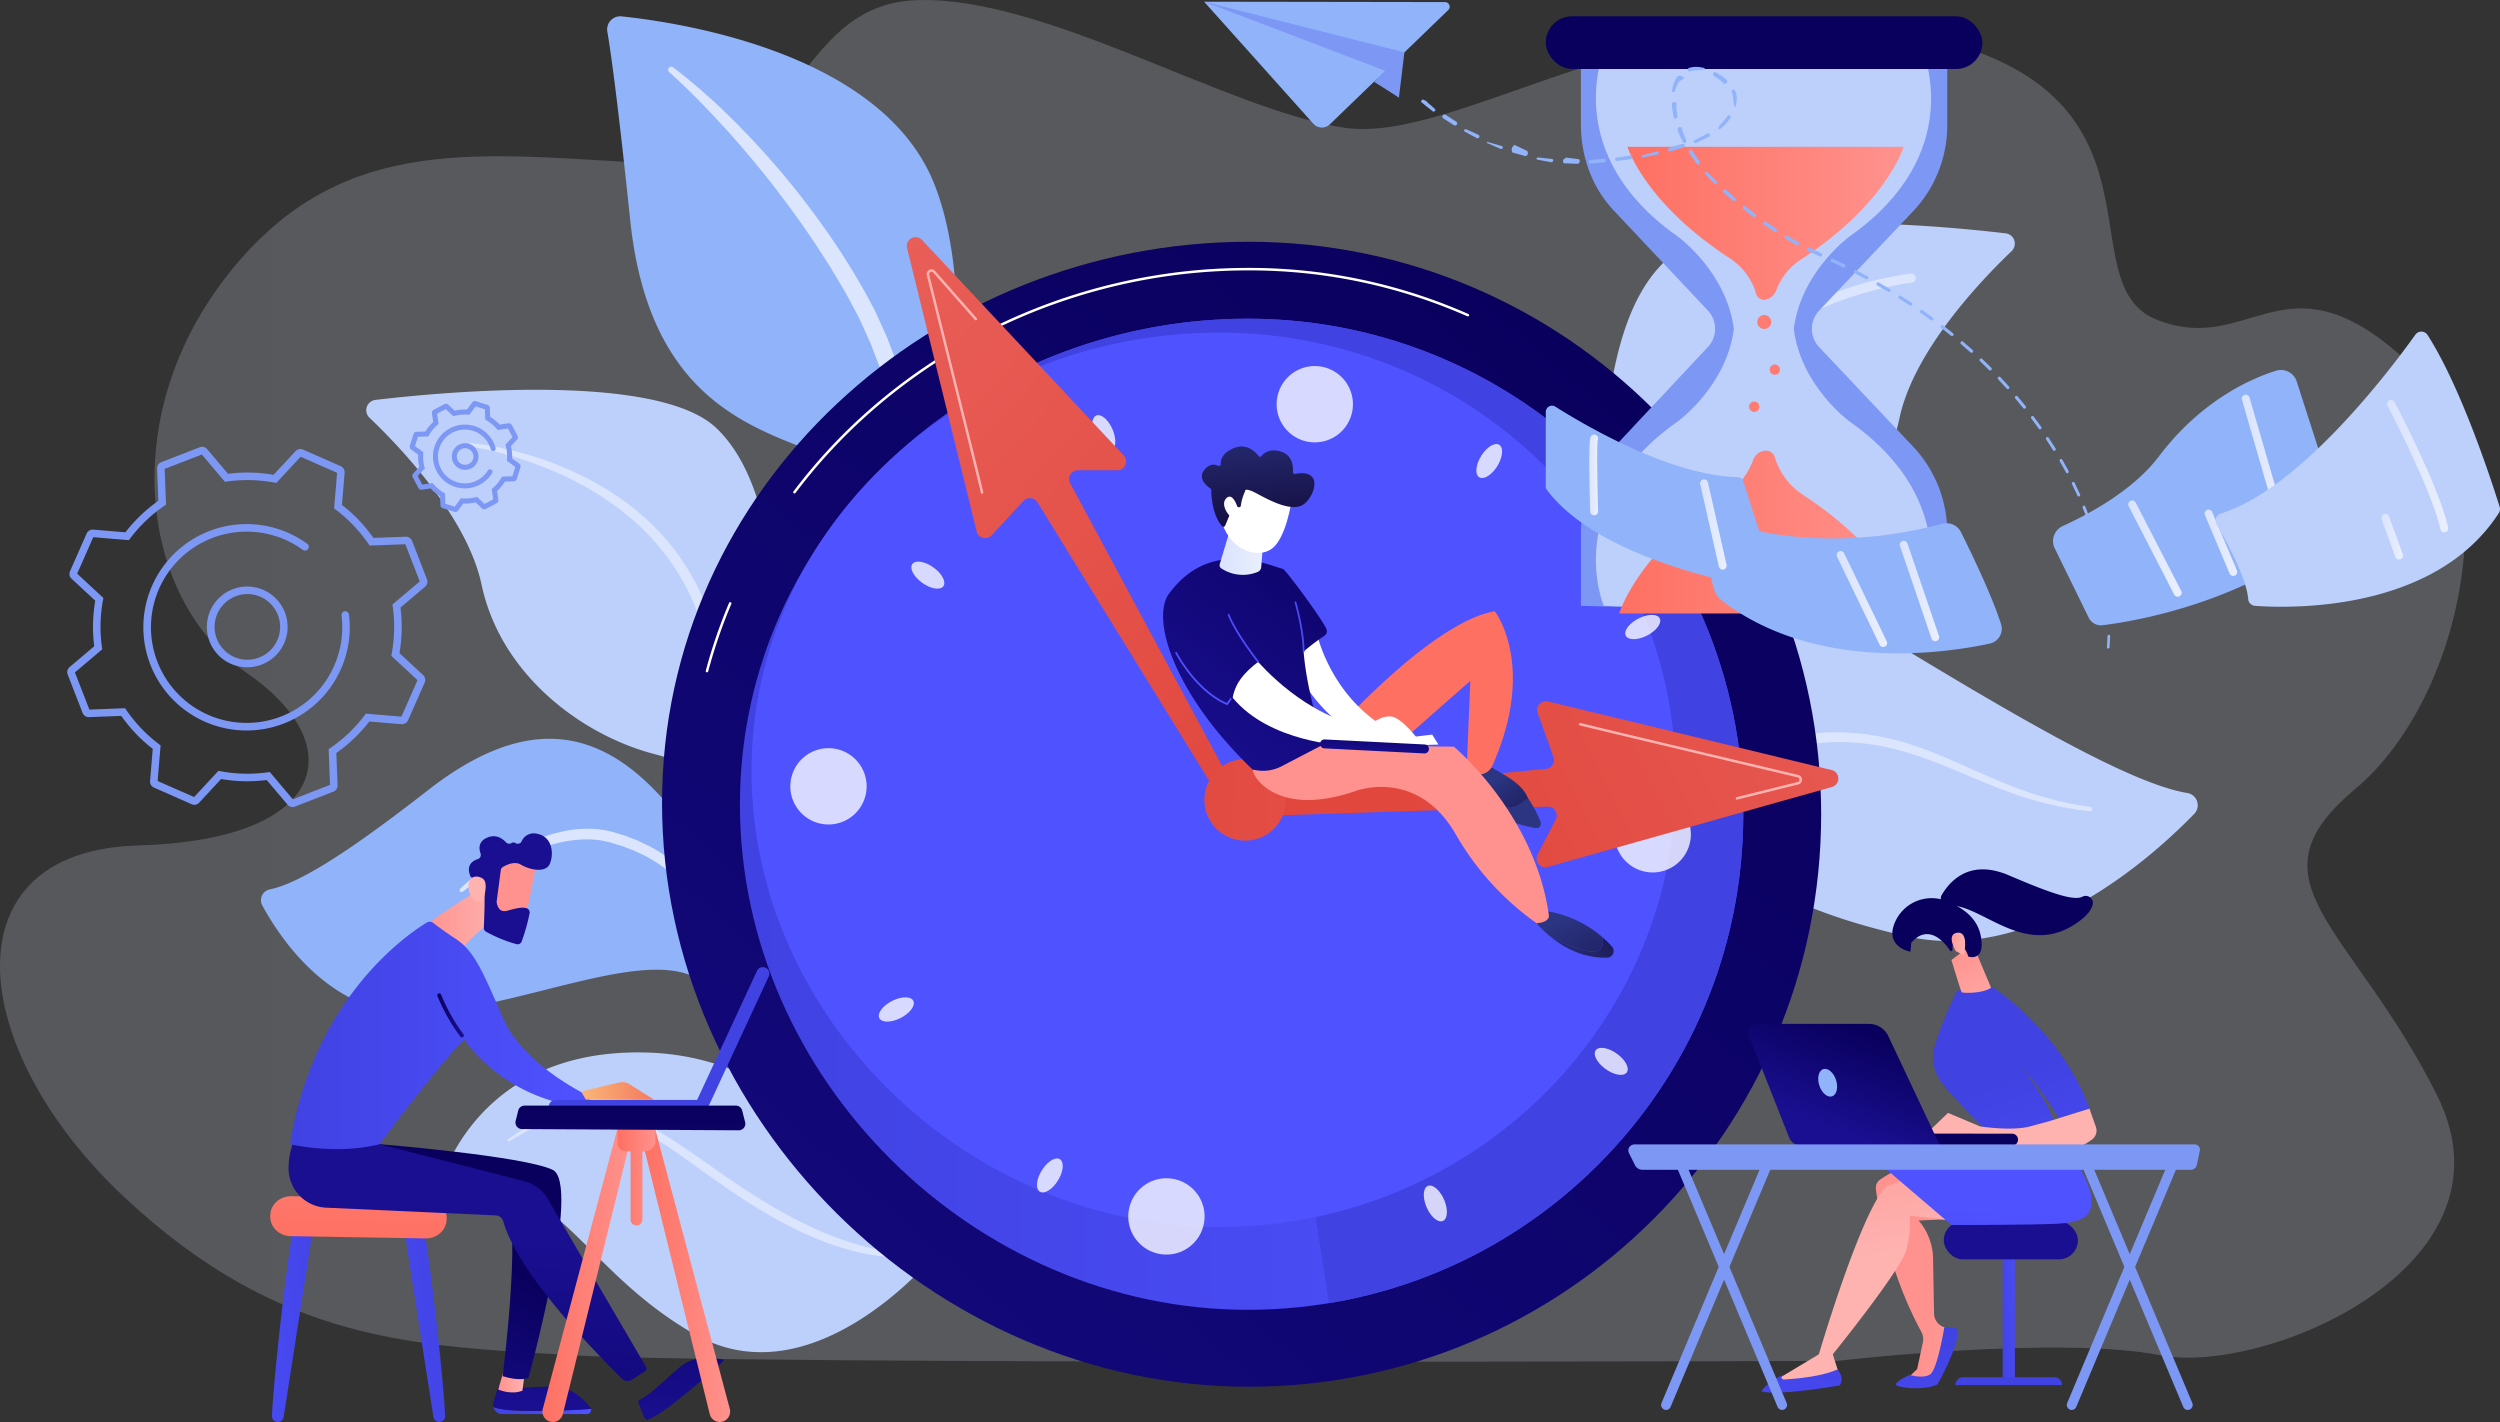 <svg xmlns="http://www.w3.org/2000/svg" xmlns:xlink="http://www.w3.org/1999/xlink" width="997.02" height="567.102" viewBox="0 0 997.02 567.102">
  <rect x="0" y="0" width="997.02" height="567.102" fill="#333333" stroke="none"/>
  <defs>
    <linearGradient id="linear-gradient" x1="-0.761" y1="0.5" x2="0.239" y2="0.5" gradientUnits="objectBoundingBox">
      <stop offset="0" stop-color="#dae3fe"/>
      <stop offset="1" stop-color="#e9effd"/>
    </linearGradient>
    <linearGradient id="linear-gradient-2" x1="0.847" y1="0.099" x2="-0.449" y2="1.595" gradientUnits="objectBoundingBox">
      <stop offset="0" stop-color="#09005d"/>
      <stop offset="1" stop-color="#1a0f91"/>
    </linearGradient>
    <linearGradient id="linear-gradient-3" y1="0.5" x2="1" y2="0.5" gradientUnits="objectBoundingBox">
      <stop offset="0" stop-color="#4042e2"/>
      <stop offset="1" stop-color="#4f52ff"/>
    </linearGradient>
    <linearGradient id="linear-gradient-4" x1="0.497" y1="1.094" x2="0.493" y2="1.991" xlink:href="#linear-gradient-3"/>
    <linearGradient id="linear-gradient-5" x1="-0.039" y1="-1.294" x2="0.323" y2="-0.094" gradientUnits="objectBoundingBox">
      <stop offset="0" stop-color="#4042e2"/>
      <stop offset="0.333" stop-color="#4547ec"/>
      <stop offset="1" stop-color="#4f52ff"/>
    </linearGradient>
    <linearGradient id="linear-gradient-6" x1="0.899" y1="1.165" x2="0.043" y2="-0.157" gradientUnits="objectBoundingBox">
      <stop offset="0" stop-color="#e1473d"/>
      <stop offset="1" stop-color="#e9605a"/>
    </linearGradient>
    <linearGradient id="linear-gradient-7" x1="0.948" y1="-3.301" x2="0.534" y2="0.216" gradientUnits="objectBoundingBox">
      <stop offset="0" stop-color="#ff928e"/>
      <stop offset="1" stop-color="#feb3b1"/>
    </linearGradient>
    <linearGradient id="linear-gradient-8" x1="0.265" y1="0.534" x2="1.371" y2="0.383" xlink:href="#linear-gradient-6"/>
    <linearGradient id="linear-gradient-9" x1="0.66" y1="-15.283" x2="0.555" y2="-4.993" xlink:href="#linear-gradient-7"/>
    <linearGradient id="linear-gradient-10" x1="-1.487" y1="0.452" x2="8.756" y2="0.699" xlink:href="#linear-gradient-6"/>
    <linearGradient id="linear-gradient-11" y1="0.5" x2="1" y2="0.5" gradientUnits="objectBoundingBox">
      <stop offset="0" stop-color="#fe7062"/>
      <stop offset="1" stop-color="#ff928e"/>
    </linearGradient>
    <linearGradient id="linear-gradient-13" x1="-2.648" y1="2.581" x2="6.204" y2="-3.271" xlink:href="#linear-gradient-11"/>
    <linearGradient id="linear-gradient-14" x1="-2.648" y1="2.581" x2="6.204" y2="-3.271" xlink:href="#linear-gradient-11"/>
    <linearGradient id="linear-gradient-15" x1="-2.648" y1="2.581" x2="6.204" y2="-3.271" xlink:href="#linear-gradient-11"/>
    <linearGradient id="linear-gradient-16" x1="0.851" y1="-0.992" x2="1.358" y2="-3.147" xlink:href="#linear-gradient-2"/>
    <linearGradient id="linear-gradient-18" x1="1.73" y1="-0.13" x2="-1.657" y2="1.467" xlink:href="#linear-gradient-5"/>
    <linearGradient id="linear-gradient-19" x1="1.289" y1="0.127" x2="-2.098" y2="1.724" xlink:href="#linear-gradient-5"/>
    <linearGradient id="linear-gradient-20" x1="0.474" y1="1.053" x2="0.707" y2="-3.857" xlink:href="#linear-gradient-11"/>
    <linearGradient id="linear-gradient-21" x1="0" y1="0.5" x2="1" y2="0.5" xlink:href="#linear-gradient-5"/>
    <linearGradient id="linear-gradient-22" x1="0.772" y1="-6.693" x2="0.499" y2="0.843" xlink:href="#linear-gradient-2"/>
    <linearGradient id="linear-gradient-23" x1="0" y1="0.5" x2="1" y2="0.5" xlink:href="#linear-gradient-7"/>
    <linearGradient id="linear-gradient-25" x1="0.734" y1="-1.867" x2="0.424" y2="1.1" xlink:href="#linear-gradient-2"/>
    <linearGradient id="linear-gradient-26" x1="0.512" y1="0.373" x2="0.166" y2="1.109" xlink:href="#linear-gradient-2"/>
    <linearGradient id="linear-gradient-28" x1="0.328" y1="1.972" x2="0.517" y2="0.367" gradientUnits="objectBoundingBox">
      <stop offset="0" stop-color="#09005d"/>
      <stop offset="0.55" stop-color="#12087a"/>
      <stop offset="1" stop-color="#1a0f91"/>
    </linearGradient>
    <linearGradient id="linear-gradient-31" x1="0" y1="0.5" x2="1" y2="0.5" xlink:href="#linear-gradient-2"/>
    <linearGradient id="linear-gradient-32" y1="0.5" x2="1" y2="0.5" gradientUnits="objectBoundingBox">
      <stop offset="0" stop-color="#f9b776"/>
      <stop offset="1" stop-color="#f47960"/>
    </linearGradient>
    <linearGradient id="linear-gradient-33" x1="-8.14" y1="26.143" x2="-9.66" y2="27.481" xlink:href="#linear-gradient-7"/>
    <linearGradient id="linear-gradient-34" x1="-4.986" y1="16.951" x2="-3.964" y2="16.951" xlink:href="#linear-gradient-2"/>
    <linearGradient id="linear-gradient-35" x1="-26.74" y1="76.109" x2="-23.449" y2="73.753" xlink:href="#linear-gradient-7"/>
    <linearGradient id="linear-gradient-36" x1="-39.361" y1="70.274" x2="-39.319" y2="97.117" xlink:href="#linear-gradient-3"/>
    <linearGradient id="linear-gradient-37" x1="-129.411" y1="23.855" x2="-129.321" y2="26.289" xlink:href="#linear-gradient-3"/>
    <linearGradient id="linear-gradient-41" x1="0.511" y1="-0.055" x2="0.394" y2="7.991" xlink:href="#linear-gradient-2"/>
    <linearGradient id="linear-gradient-42" x1="0.387" y1="0.417" x2="1.045" y2="1.226" gradientUnits="objectBoundingBox">
      <stop offset="0" stop-color="#2b3582"/>
      <stop offset="1" stop-color="#150e42"/>
    </linearGradient>
    <linearGradient id="linear-gradient-43" x1="0.5" y1="0.899" x2="0.5" y2="2.579" xlink:href="#linear-gradient-11"/>
    <linearGradient id="linear-gradient-44" x1="0.336" y1="0.26" x2="1.697" y2="1.995" xlink:href="#linear-gradient-42"/>
    <linearGradient id="linear-gradient-45" x1="0.535" y1="0.274" x2="1.319" y2="-4.136" xlink:href="#linear-gradient-42"/>
    <linearGradient id="linear-gradient-46" x1="-0.199" y1="0.785" x2="1.522" y2="0.03" xlink:href="#linear-gradient-42"/>
    <linearGradient id="linear-gradient-47" x1="0.592" y1="1.243" x2="0.564" y2="1.027" xlink:href="#linear-gradient-11"/>
    <linearGradient id="linear-gradient-48" x1="1.029" y1="-0.36" x2="0.219" y2="1.01" xlink:href="#linear-gradient-2"/>
    <linearGradient id="linear-gradient-49" x1="0" y1="0.5" x2="1" y2="0.5" xlink:href="#linear-gradient"/>
    <linearGradient id="linear-gradient-50" x1="0.39" y1="-0.467" x2="0.567" y2="0.954" xlink:href="#linear-gradient-42"/>
    <linearGradient id="linear-gradient-52" x1="1.018" y1="-0.604" x2="0.278" y2="0.973" xlink:href="#linear-gradient-2"/>
    <linearGradient id="linear-gradient-53" x1="7.276" y1="-1.742" x2="-4.856" y2="2.272" xlink:href="#linear-gradient-3"/>
    <linearGradient id="linear-gradient-54" x1="3.264" y1="-2.519" x2="-0.575" y2="1.675" xlink:href="#linear-gradient-3"/>
    <linearGradient id="linear-gradient-55" x1="2.506" y1="-3.159" x2="0.376" y2="0.672" xlink:href="#linear-gradient-3"/>
    <linearGradient id="linear-gradient-56" x1="-0.281" y1="0.954" x2="1.881" y2="-0.303" xlink:href="#linear-gradient-5"/>
    <linearGradient id="linear-gradient-57" x1="0.507" y1="0.07" x2="0.761" y2="-21.386" xlink:href="#linear-gradient-5"/>
    <linearGradient id="linear-gradient-58" x1="0.258" y1="5.865" x2="0.454" y2="1.512" xlink:href="#linear-gradient-2"/>
    <linearGradient id="linear-gradient-59" x1="0.669" y1="0.613" x2="1.827" y2="1.149" xlink:href="#linear-gradient-7"/>
    <linearGradient id="linear-gradient-60" x1="0.532" y1="0.006" x2="0.327" y2="3.202" xlink:href="#linear-gradient-5"/>
    <linearGradient id="linear-gradient-61" x1="0.302" y1="-0.366" x2="0.461" y2="0.42" xlink:href="#linear-gradient-7"/>
    <linearGradient id="linear-gradient-62" x1="0.311" y1="2.213" x2="0.471" y2="0.817" xlink:href="#linear-gradient-3"/>
    <linearGradient id="linear-gradient-63" x1="0.554" y1="-2.158" x2="0.395" y2="6.275" xlink:href="#linear-gradient-5"/>
    <linearGradient id="linear-gradient-64" x1="0.469" y1="0.61" x2="1.09" y2="2.06" xlink:href="#linear-gradient-3"/>
    <linearGradient id="linear-gradient-65" x1="0.178" y1="0.041" x2="1.114" y2="1.912" xlink:href="#linear-gradient-7"/>
    <linearGradient id="linear-gradient-67" x1="20.635" y1="32.653" x2="19.118" y2="35.04" xlink:href="#linear-gradient-2"/>
    <linearGradient id="linear-gradient-69" x1="0.792" y1="-3.349" x2="0.528" y2="0.274" xlink:href="#linear-gradient-7"/>
    <linearGradient id="linear-gradient-70" x1="12.192" y1="30.618" x2="11.302" y2="32.76" xlink:href="#linear-gradient-2"/>
    <linearGradient id="linear-gradient-71" x1="0.554" y1="14.641" x2="-0.186" y2="17.077" xlink:href="#linear-gradient-2"/>
    <linearGradient id="linear-gradient-72" x1="0.733" y1="0.134" x2="0.333" y2="0.8" xlink:href="#linear-gradient-2"/>
  </defs>
  <g id="Group_95" data-name="Group 95" transform="translate(-116.105 -187.154)">
    <path id="Path_138" data-name="Path 138" d="M848.851,729.893s87.427-10.253,128.94-2.247,144.345-35.429,110.264-103.605-77.268-84.936-32.683-122.215,63.2-133.765,17.235-173.664-59.807,1.153-96.43-13.541,9.881-91.342-93.58-113-183.855,43.788-230.9,36.4-119.372-52.707-170.137-50.8-44.469,68.618-111.831,64.729S249.49,241.335,205.851,298.124,172.707,426.941,214.312,455.4s33.487,66.743-43.224,68.938-68.07,81.59-5.473,140.2,116.3,59.261,178.823,63.1S848.851,729.893,848.851,729.893Z" transform="translate(0 0)" opacity="0.2" fill="url(#linear-gradient)"/>
    <g id="Group_47" data-name="Group 47" transform="translate(721.897 433.988)">
      <path id="Path_139" data-name="Path 139" d="M1481.687,1003.788a1.5,1.5,0,0,1-2.7-1.319c15.565-33.992,10.426-18.9,23.563-47.882,32.842-72.458,20.66-112.478,26.94-152.943s46.206-81.62,106.687-45.1c49.39,29.819,88.623,51.911,109.209,55.286a4.953,4.953,0,0,1,2.715,8.346c-18.415,18.906-65.214,60.013-114.84,48.761-63.88-14.484-59.362-31.8-77.7-19.422s-22.789,28.808-31.4,59.536C1516.754,935.513,1516.2,937.508,1481.687,1003.788Z" transform="translate(-1478.831 -742.406)" fill="#bdd0fb"/>
      <path id="Path_140" data-name="Path 140" d="M1585.691,939a129.494,129.494,0,0,1-.128-15.6,136.021,136.021,0,0,1,1.6-15.475,98.3,98.3,0,0,1,9.516-29.747,65.4,65.4,0,0,1,9-13.019,53.826,53.826,0,0,1,12.213-10.2,59.242,59.242,0,0,1,14.619-6.165c2.508-.645,5-1.336,7.547-1.844,2.523-.594,5.086-1.014,7.644-1.454a116.51,116.51,0,0,1,15.535-1.355,96.309,96.309,0,0,1,15.577,1.126,100.524,100.524,0,0,1,15.152,3.611c4.936,1.577,9.743,3.467,14.467,5.476,9.443,4.036,18.625,8.442,28.125,12a132.046,132.046,0,0,0,29.381,7.532h.006a.868.868,0,0,1-.209,1.723,134.261,134.261,0,0,1-30.046-6.85c-9.734-3.354-19.057-7.667-28.477-11.458-9.407-3.807-19.025-6.979-28.947-8.371a92.46,92.46,0,0,0-14.96-.885,112.435,112.435,0,0,0-14.945,1.5c-2.469.459-4.941.9-7.384,1.505-2.459.523-4.879,1.231-7.309,1.888a55.334,55.334,0,0,0-13.486,5.776c-8.363,5.113-14.9,12.847-19.458,21.6a94.12,94.12,0,0,0-9.12,28.353,144.485,144.485,0,0,0-1.7,14.97,125.854,125.854,0,0,0-.068,15.016l0,.079a2.081,2.081,0,0,1-4.153.276Z" transform="translate(-1538.019 -798.912)" fill="#dce5fe"/>
    </g>
    <g id="Group_48" data-name="Group 48" transform="translate(358.242 193.653)">
      <path id="Path_141" data-name="Path 141" d="M783.521,447.759s-3.177-55.18-29.744-67.854-75.549-17.961-83.8-96.894c-4.83-46.211-7.624-66.36-9.111-75.124a5.23,5.23,0,0,1,5.7-6.084c24.393,2.569,103.954,14.839,124.656,66.775C815.768,330.148,783.521,447.759,783.521,447.759Z" transform="translate(-660.792 -201.773)" fill="#91b3fa"/>
      <path id="Path_142" data-name="Path 142" d="M717.477,247.238a233.251,233.251,0,0,1,22.532,19.624l2.663,2.619,2.6,2.676c1.742,1.78,3.479,3.566,5.156,5.407,3.414,3.631,6.656,7.413,9.933,11.172,3.171,3.845,6.382,7.664,9.373,11.657,3.088,3.92,5.984,7.983,8.89,12.043a280.651,280.651,0,0,1,15.919,25.424c1.185,2.227,2.4,4.437,3.559,6.679l3.121,6.886,1.558,3.444,1.352,3.526,2.654,7.07,2.258,7.2,1.12,3.6.937,3.649c.615,2.435,1.271,4.86,1.823,7.308l1.486,7.378a215.909,215.909,0,0,1,3,59.867,2.156,2.156,0,0,1-4.3-.277l0-.136a225.615,225.615,0,0,0-.875-29.228,265.6,265.6,0,0,0-4.281-28.95l-1.579-7.134c-.589-2.361-1.256-4.7-1.864-7.058l-.936-3.527-1.115-3.471-2.239-6.937-2.605-6.8-1.292-3.4-1.493-3.315-2.983-6.632c-1.1-2.154-2.272-4.277-3.4-6.417-2.175-4.307-4.828-8.46-7.3-12.675-1.227-2.118-2.625-4.13-3.928-6.2-1.347-2.044-2.6-4.147-4.026-6.142-5.434-8.152-11.287-16.019-17.3-23.768-3.081-3.816-6.144-7.651-9.357-11.363-1.563-1.894-3.188-3.734-4.818-5.57l-2.438-2.763-2.5-2.707c-6.63-7.236-13.561-14.281-20.823-20.83l-.036-.033a1.224,1.224,0,0,1,1.553-1.889Z" transform="translate(-691.191 -226.892)" fill="#dce5fe"/>
    </g>
    <g id="Group_49" data-name="Group 49" transform="translate(262.165 342.6)">
      <path id="Path_143" data-name="Path 143" d="M670.263,879.833c5.182,2.962-46.33-70.99-56.847-182.667-4.956-52.626-.919-117.911-29-144.95-23.372-22.505-108.264-14.623-136.085-11.346a4.132,4.132,0,0,0-2.377,7.094c12.485,11.914,39.04,39.832,44.72,66.629,7.486,35.321,39.08,59.49,68.24,67.34s45.224,14.69,56.616,62.844S655.539,871.417,670.263,879.833Z" transform="translate(-444.667 -536.829)" fill="#bdd0fb"/>
      <path id="Path_144" data-name="Path 144" d="M536.894,584.609s.846.064,2.393.252,3.823.492,6.686,1.033,6.326,1.278,10.253,2.32a132.59,132.59,0,0,1,13.011,4.135,134.658,134.658,0,0,1,14.789,6.588,113.231,113.231,0,0,1,15.384,9.591,100.484,100.484,0,0,1,14.4,13.081,91.911,91.911,0,0,1,11.722,16.371l1.212,2.229c.415.737.806,1.487,1.147,2.26.713,1.544,1.438,3.03,2.113,4.628l3.68,9.114c2.447,6.032,4.83,11.978,7.112,17.742l3.376,8.485c.574,1.375,1.051,2.779,1.538,4.159l1.442,4.087,5.314,15.161,2.34,6.741,1.889,6.152,3.055,10c.882,2.758,1.41,4.989,1.831,6.485l.619,2.3a.842.842,0,0,1-1.609.49l-.011-.032-.757-2.246c-.505-1.462-1.187-3.615-2.177-6.334l-3.5-9.814q-1.014-2.839-2.153-6.032l-2.548-6.627-5.687-14.92c-1.027-2.642-1.982-5.382-3.139-8.134l-3.49-8.438c-2.379-5.725-4.813-11.651-7.261-17.682l-3.711-9.1c-.61-1.433-1.346-2.91-2-4.372-.321-.741-.69-1.458-1.083-2.164l-1.145-2.134a93.366,93.366,0,0,0-24.769-28.5,116.6,116.6,0,0,0-14.683-9.675,131.644,131.644,0,0,0-14.272-6.829c-4.553-1.838-8.8-3.367-12.618-4.551s-7.2-2.073-10-2.725-5.012-1.106-6.526-1.375-2.317-.381-2.317-.381a.676.676,0,0,1,.138-1.345Z" transform="translate(-495.488 -563.367)" fill="#dce5fe"/>
    </g>
    <g id="Group_50" data-name="Group 50" transform="translate(693.675 276.17)">
      <path id="Path_145" data-name="Path 145" d="M1415.711,730.4c-5.182,2.962,46.33-70.99,56.847-182.667,4.956-52.626.919-117.911,29-144.95,23.372-22.5,108.265-14.623,136.086-11.346a4.133,4.133,0,0,1,2.377,7.094c-12.485,11.913-39.04,39.831-44.72,66.629-7.486,35.321-39.081,59.491-68.24,67.34s-45.224,14.69-56.616,62.844S1430.435,721.982,1415.711,730.4Z" transform="translate(-1415.345 -387.394)" fill="#bdd0fb"/>
      <path id="Path_146" data-name="Path 146" d="M1548.162,588.7a1.831,1.831,0,0,1-1.762-2.328c.1-.354,10.271-35.981,33.6-90.616,6.845-16.033,22-38.188,55.309-52.684a137.892,137.892,0,0,1,37.237-10.5,1.83,1.83,0,0,1,.373,3.641c-.664.068-66.712,7.474-89.553,60.975-23.235,54.423-33.342,89.825-33.441,90.177A1.831,1.831,0,0,1,1548.162,588.7Z" transform="translate(-1488.102 -412.486)" fill="#dce5fe"/>
    </g>
    <g id="Group_51" data-name="Group 51" transform="translate(220.173 481.788)">
      <path id="Path_147" data-name="Path 147" d="M568.6,1062.264c3.18,1.676-17.914-34.631-19.532-66.618s-8.835-86.583-36.419-119.241-57.792-35.638-95.855-5.948c-31.719,24.741-51.5,37.227-63.108,39.548a4.384,4.384,0,0,0-2.942,6.393c7.443,13.705,28.484,45.187,63.813,42.971,45.065-2.827,99.68-32.122,116.326-7.684s14.509,38.113,15.02,49.695S547.552,1051.167,568.6,1062.264Z" transform="translate(-350.206 -849.93)" fill="#91b3fa"/>
      <path id="Path_148" data-name="Path 148" d="M528.595,954.568a89.434,89.434,0,0,1,7.844-6.611c2.72-2.068,5.524-4.04,8.447-5.835a84.439,84.439,0,0,1,18.682-8.83,58.748,58.748,0,0,1,10.239-2.312,43.768,43.768,0,0,1,10.634-.044c.884.143,1.778.227,2.654.424s1.77.372,2.613.613l4.978,1.546,4.873,1.9,4.724,2.271a59.411,59.411,0,0,1,16.453,12.878A73.669,73.669,0,0,1,632.107,967.9l1.13,2.321c.388.769.669,1.582,1.009,2.37.639,1.593,1.328,3.167,1.924,4.772l1.667,4.855c.59,1.607.964,3.278,1.439,4.916a177.214,177.214,0,0,1,4.267,19.951.751.751,0,0,1-1.469.3l-.006-.025c-1.609-6.55-3.146-13.111-5.343-19.453-1-3.2-2.257-6.3-3.427-9.432-.63-1.545-1.349-3.05-2.017-4.575-.353-.753-.65-1.535-1.049-2.264l-1.162-2.2a75.156,75.156,0,0,0-11.256-16.194,57.69,57.69,0,0,0-15.506-11.819l-4.431-2.1-4.592-1.756-4.718-1.435c-.783-.222-1.547-.368-2.321-.559s-1.567-.257-2.35-.393a39.48,39.48,0,0,0-9.6-.027,55,55,0,0,0-9.572,1.932,92.57,92.57,0,0,0-18.26,7.741c-2.917,1.615-5.812,3.3-8.622,5.122s-5.571,3.76-8.212,5.783l-.019.015a.78.78,0,0,1-1.015-1.182Z" transform="translate(-449.16 -894.757)" fill="#dce5fe"/>
    </g>
    <g id="Group_52" data-name="Group 52" transform="translate(294.609 606.866)">
      <path id="Path_149" data-name="Path 149" d="M711.657,1212.388s-48.037,58.234-95.345,31.381c-43.974-24.96-54.239-62.547-92.527-60.539a5.866,5.866,0,0,1-5.56-8.382c7.562-15.873,28.793-45.749,80.912-43.427C669.851,1134.571,711.657,1212.388,711.657,1212.388Z" transform="translate(-517.649 -1131.293)" fill="#bdd0fb"/>
      <path id="Path_150" data-name="Path 150" d="M736.341,1239.965a37.776,37.776,0,0,1-11.525,1.024,66.5,66.5,0,0,1-11.414-1.45,110.179,110.179,0,0,1-21.786-7.142l-5.216-2.375-5.082-2.635c-1.711-.849-3.348-1.826-5-2.782s-3.307-1.9-4.938-2.88c-6.464-4.014-12.745-8.3-18.911-12.684-6.178-4.37-12.225-8.887-18.491-12.98-6.245-4.092-12.723-7.886-19.771-10.006a39.786,39.786,0,0,0-10.805-1.746,42.939,42.939,0,0,0-10.922,1.274c-7.2,1.787-13.919,5.32-20.3,9.267l-.007,0a.483.483,0,0,1-.533-.805c6.188-4.367,12.9-8.21,20.315-10.4a41.5,41.5,0,0,1,11.46-1.736,42.283,42.283,0,0,1,11.534,1.558c7.513,2.072,14.353,5.806,20.779,9.869,6.437,4.091,12.585,8.509,18.772,12.816,12.325,8.67,24.961,16.826,38.526,23.1a124.681,124.681,0,0,0,20.981,7.621,77.725,77.725,0,0,0,10.953,2.026,49.161,49.161,0,0,0,5.552.3,29.939,29.939,0,0,0,5.469-.435l.072-.014a.624.624,0,0,1,.284,1.214Z" transform="translate(-547.527 -1159.411)" fill="#dce5fe"/>
    </g>
    <g id="Group_54" data-name="Group 54" transform="translate(380.132 281.725)">
      <path id="Path_151" data-name="Path 151" d="M1172.3,632.356c0,126.093-102.219,228.312-228.312,228.312S710.032,753.982,710.032,627.89,817.9,404.044,943.991,404.044,1172.3,506.263,1172.3,632.356Z" transform="translate(-710.032 -402.197)" fill="url(#linear-gradient-2)"/>
      <g id="Group_53" data-name="Group 53" transform="translate(17.424 12.266)">
        <path id="Path_152" data-name="Path 152" d="M749.728,755.357a.5.5,0,0,1-.129-.016.5.5,0,0,1-.355-.613,205.1,205.1,0,0,1,9.278-27.058.5.5,0,1,1,.922.391,204.007,204.007,0,0,0-9.232,26.925A.5.5,0,0,1,749.728,755.357Z" transform="translate(-749.227 -594.053)" fill="#fff"/>
        <path id="Path_153" data-name="Path 153" d="M828.216,517.438a.5.5,0,0,1-.4-.8c42.1-55.825,109.913-89.154,181.407-89.154a216.32,216.32,0,0,1,87.753,18.392.5.5,0,0,1-.4.917,215.318,215.318,0,0,0-87.349-18.308c-71.181,0-138.7,33.18-180.608,88.756A.5.5,0,0,1,828.216,517.438Z" transform="translate(-792.824 -427.482)" fill="#fff"/>
      </g>
      <path id="Path_154" data-name="Path 154" d="M1180.052,670.694c0,109.148-88.481,197.629-197.629,197.629s-202.517-92.347-202.517-201.5,93.37-193.763,202.517-193.763S1180.052,561.547,1180.052,670.694Z" transform="translate(-748.844 -440.535)" fill="url(#linear-gradient-3)"/>
      <path id="Path_155" data-name="Path 155" d="M1244.3,670.694c0-109.147-88.481-197.629-197.629-197.629-59.1,0-113.571,24.82-151.1,64.9L1047.8,664.639l31.3,201.019C1172.814,850.183,1244.3,768.793,1244.3,670.694Z" transform="translate(-813.087 -440.535)" fill="url(#linear-gradient-4)"/>
      <path id="Path_156" data-name="Path 156" d="M1158.925,663.869c0,98.5-81.512,178.356-182.062,178.356S790.3,758.883,790.3,660.38s86.015-174.867,186.565-174.867S1158.925,565.366,1158.925,663.869Z" transform="translate(-754.616 -447.45)" fill="url(#linear-gradient-5)"/>
      <path id="Path_157" data-name="Path 157" d="M855.526,874.455a15.215,15.215,0,1,1-14.305-16.074A15.215,15.215,0,0,1,855.526,874.455Z" transform="translate(-773.958 -654.547)" fill="#fff" opacity="0.78"/>
      <path id="Path_158" data-name="Path 158" d="M1594.973,917.494a15.215,15.215,0,1,1-14.306-16.074A15.215,15.215,0,0,1,1594.973,917.494Z" transform="translate(-1184.689 -678.453)" fill="#fff" opacity="0.78"/>
      <path id="Path_159" data-name="Path 159" d="M1146.247,1244.443a15.215,15.215,0,1,1-17.7,12.234A15.215,15.215,0,0,1,1146.247,1244.443Z" transform="translate(-942.359 -868.862)" fill="#fff" opacity="0.78"/>
      <path id="Path_160" data-name="Path 160" d="M1279.335,515.8a15.215,15.215,0,1,1-17.7,12.234A15.215,15.215,0,0,1,1279.335,515.8Z" transform="translate(-1016.283 -464.133)" fill="#fff" opacity="0.78"/>
      <path id="Path_161" data-name="Path 161" d="M1401.673,1256.754c1.546,3.9,1.16,7.554-.863,8.159s-4.916-2.067-6.462-5.968-1.16-7.554.863-8.159S1400.127,1252.854,1401.673,1256.754Z" transform="translate(-1089.613 -872.477)" fill="#fff" opacity="0.78"/>
      <path id="Path_162" data-name="Path 162" d="M1104.193,565.635c1.546,3.9,1.16,7.554-.863,8.159s-4.916-2.067-6.462-5.968-1.16-7.554.863-8.159S1102.646,561.734,1104.193,565.635Z" transform="translate(-924.375 -488.591)" fill="#fff" opacity="0.78"/>
      <path id="Path_163" data-name="Path 163" d="M1555.911,1129.748c3.347,2.531,4.913,5.854,3.5,7.421s-5.275.786-8.622-1.745-4.913-5.854-3.5-7.421S1552.564,1127.217,1555.911,1129.748Z" transform="translate(-1174.802 -803.875)" fill="#fff" opacity="0.78"/>
      <path id="Path_164" data-name="Path 164" d="M942.828,693.548c3.346,2.531,4.913,5.854,3.5,7.421s-5.275.786-8.622-1.745-4.914-5.854-3.5-7.421S939.481,691.017,942.828,693.548Z" transform="translate(-834.261 -561.586)" fill="#fff" opacity="0.78"/>
      <path id="Path_165" data-name="Path 165" d="M1579.78,740.035c3.789-1.8,7.46-1.663,8.2.315s-1.733,5.043-5.522,6.848-7.459,1.663-8.2-.315S1575.991,741.839,1579.78,740.035Z" transform="translate(-1189.999 -588.122)" fill="#fff" opacity="0.78"/>
      <path id="Path_166" data-name="Path 166" d="M910.135,1083.134c3.789-1.8,7.46-1.663,8.2.315s-1.733,5.044-5.522,6.848-7.459,1.663-8.2-.315S906.347,1084.938,910.135,1083.134Z" transform="translate(-818.041 -778.699)" fill="#fff" opacity="0.78"/>
      <path id="Path_167" data-name="Path 167" d="M1442.69,589.923c2.3-3.51,5.511-5.295,7.17-3.988s1.138,5.21-1.163,8.719-5.512,5.295-7.17,3.988S1440.389,593.431,1442.69,589.923Z" transform="translate(-1115.806 -502.992)" fill="#fff" opacity="0.78"/>
      <path id="Path_168" data-name="Path 168" d="M1048.529,1230.843c2.3-3.509,5.511-5.294,7.17-3.987s1.138,5.21-1.164,8.719-5.511,5.294-7.17,3.988S1046.228,1234.353,1048.529,1230.843Z" transform="translate(-896.867 -858.995)" fill="#fff" opacity="0.78"/>
      <path id="Path_169" data-name="Path 169" d="M1059.408,618.337,994.753,498.023a3.5,3.5,0,0,1,3.082-5.155h15.741a3.5,3.5,0,0,0,2.554-5.89l-80.468-85.964a3.5,3.5,0,0,0-5.952,3.226L957.47,517.27a3.5,3.5,0,0,0,5.963,1.545l12.728-13.719a3.5,3.5,0,0,1,5.543.543l71.642,116.192a3.5,3.5,0,0,0,4.746,1.183h0A3.5,3.5,0,0,0,1059.408,618.337Z" transform="translate(-831.992 -399.89)" fill="url(#linear-gradient-6)"/>
      <path id="Path_170" data-name="Path 170" d="M969.517,518.264a.5.5,0,0,1-.495-.432c-.151-.954-8.2-33.341-21.538-86.646a1.94,1.94,0,0,1,3.34-1.748l16.57,18.843a.5.5,0,0,1-.752.661L950.073,430.1a.939.939,0,0,0-1.618.846c6.43,25.7,21.4,85.6,21.559,86.753a.5.5,0,0,1-.429.562A.383.383,0,0,1,969.517,518.264Z" transform="translate(-841.892 -415.932)" fill="url(#linear-gradient-7)"/>
      <path id="Path_171" data-name="Path 171" d="M1231.538,862.136l119.447-3.883a3.5,3.5,0,0,1,3.159,5.107l-7.241,13.977a3.5,3.5,0,0,0,4.055,4.978l113.344-31.9a3.5,3.5,0,0,0-.126-6.77L1351.045,816.3a3.5,3.5,0,0,0-4.115,4.584l6.327,17.613a3.5,3.5,0,0,1-3.033,4.672l-119,11.985a3.5,3.5,0,0,0-3.234,3.669h0A3.5,3.5,0,0,0,1231.538,862.136Z" transform="translate(-997.732 -631.128)" fill="url(#linear-gradient-8)"/>
      <path id="Path_172" data-name="Path 172" d="M1595.566,866.265a.5.5,0,0,1-.12-.986l24.352-6.044a.939.939,0,0,0-.005-1.826c-25.777-6.112-85.849-20.371-86.947-20.764a.5.5,0,0,1,.335-.943c1.34.449,66.808,15.983,86.843,20.734a1.94,1.94,0,0,1,.016,3.77l-24.352,6.044A.519.519,0,0,1,1595.566,866.265Z" transform="translate(-1166.884 -641.948)" fill="url(#linear-gradient-9)"/>
      <path id="Path_173" data-name="Path 173" d="M1229.117,884.457a16.25,16.25,0,1,1-16.25-16.25A16.251,16.251,0,0,1,1229.117,884.457Z" transform="translate(-980.308 -660.019)" fill="url(#linear-gradient-10)"/>
    </g>
    <g id="Group_58" data-name="Group 58" transform="translate(732.571 193.653)">
      <g id="Group_57" data-name="Group 57" transform="translate(14.01 12.084)">
        <g id="Group_55" data-name="Group 55">
          <path id="Path_174" data-name="Path 174" d="M1984.679,945.683a49.957,49.957,0,0,0,13.459-34.61v-28.71l-73.05-2.192-73.051,2.192v28.71c0,12.879,4.365,25.267,13.228,34.61l37.451,39.78a10.627,10.627,0,0,1-.144,14.627l-37.235,39.78c-8.864,9.343-13.3,21.731-13.3,34.61v28.71l73.051,2.192,73.05-2.192v-28.71a49.955,49.955,0,0,0-13.459-34.61l-37.567-39.78a10.626,10.626,0,0,1-.086-14.627Z" transform="translate(-1852.037 -880.172)" fill="#7d97f4"/>
          <path id="Path_175" data-name="Path 175" d="M1966.67,1029.694s-19.367-14.009-22.281-36.918c2.914-22.91,22.281-36.918,22.281-36.918,46.781-32.877,29.3-73.49,29.3-73.49l-63.83-2.2-63.525,2.2s-17.331,40.612,29.45,73.49c0,0,19.5,14.008,22.432,36.918-2.934,22.91-22.432,36.918-22.432,36.918-46.781,32.877-29.45,73.489-29.45,73.489l63.525,2.2,63.83-2.2S2013.451,1062.572,1966.67,1029.694Z" transform="translate(-1859.5 -880.172)" fill="#bdd0fb"/>
        </g>
        <g id="Group_56" data-name="Group 56" transform="translate(15.285 39.953)">
          <path id="Path_176" data-name="Path 176" d="M1934.486,1014.425a25.555,25.555,0,0,1,10.193,12.763c.126.349.244.992.352,1.334a3.541,3.541,0,0,0,3.1,2.566h.039a5.681,5.681,0,0,0,4.993-3.824,25.2,25.2,0,0,1,9.909-12.313c34.186-22.268,40.886-44.9,40.886-44.9H1893.816S1900.488,992.221,1934.486,1014.425Z" transform="translate(-1890.528 -970.045)" fill="url(#linear-gradient-11)"/>
          <path id="Path_177" data-name="Path 177" d="M1959.454,1260.118a27.393,27.393,0,0,1-10.353-12.965c-.24-.616-.46-1.339-.652-1.939a3.611,3.611,0,0,0-3.39-2.53,5.49,5.49,0,0,0-5.17,3.571,27.894,27.894,0,0,1-10.5,13.593c-35.922,23.424-42.966,47.765-42.966,47.765h115.892S1995.283,1283.5,1959.454,1260.118Z" transform="translate(-1886.42 -1121.483)" fill="url(#linear-gradient-11)"/>
        </g>
        <path id="Path_178" data-name="Path 178" d="M2015.846,1123.768a2.774,2.774,0,1,1-2.774-2.774A2.774,2.774,0,0,1,2015.846,1123.768Z" transform="translate(-1939.944 -1013.938)" fill="url(#linear-gradient-13)"/>
        <path id="Path_179" data-name="Path 179" d="M2025.5,1167.423a2.055,2.055,0,1,1-2.055-2.055A2.055,2.055,0,0,1,2025.5,1167.423Z" transform="translate(-1946.106 -1038.586)" fill="url(#linear-gradient-14)"/>
        <path id="Path_180" data-name="Path 180" d="M2007.012,1200.7a2.055,2.055,0,1,1-2.055-2.055A2.055,2.055,0,0,1,2007.012,1200.7Z" transform="translate(-1935.836 -1057.071)" fill="url(#linear-gradient-15)"/>
      </g>
      <rect id="Rectangle_85" data-name="Rectangle 85" width="174.121" height="21.015" rx="10.507" transform="translate(0 0)" fill="url(#linear-gradient-16)"/>
      <rect id="Rectangle_86" data-name="Rectangle 86" width="174.121" height="21.015" rx="10.507" transform="translate(0 233.161)" fill="url(#linear-gradient-16)"/>
    </g>
    <g id="Group_69" data-name="Group 69" transform="translate(223.894 519.542)">
      <g id="Group_59" data-name="Group 59" transform="translate(0 144.665)">
        <path id="Path_181" data-name="Path 181" d="M369.038,1286.807c-1.6,2.368-7.962,55.995-8.958,75.8a2.343,2.343,0,0,0,2.345,2.456h0a2.347,2.347,0,0,0,2.319-1.985l11.636-74.566Z" transform="translate(-359.41 -1275.015)" fill="url(#linear-gradient-18)"/>
        <path id="Path_182" data-name="Path 182" d="M486.117,1286.807c1.6,2.368,7.962,55.995,8.958,75.8a2.342,2.342,0,0,1-2.345,2.456h0a2.347,2.347,0,0,1-2.319-1.985l-11.636-74.566Z" transform="translate(-425.341 -1275.015)" fill="url(#linear-gradient-19)"/>
        <path id="Path_183" data-name="Path 183" d="M358.581,1267.887l-.005.585c-.039,4.207,3.586,7.658,8.124,7.735l53.783.915c4.473.076,8.2-3.156,8.419-7.3l.028-.535c.226-4.32-3.442-7.959-8.107-8.042l-53.806-.964C362.412,1260.2,358.62,1263.618,358.581,1267.887Z" transform="translate(-358.575 -1260.281)" fill="url(#linear-gradient-20)"/>
      </g>
      <g id="Group_64" data-name="Group 64" transform="translate(7.307 0)">
        <g id="Group_60" data-name="Group 60" transform="translate(81.55 220.54)">
          <path id="Path_184" data-name="Path 184" d="M574.36,1450.979c-9.561,0-13.791-.821-15.683-1.568a3.627,3.627,0,0,0,3.533,2.809h33.823a1.645,1.645,0,0,0,1.586-2.077C593.764,1450.453,585.575,1450.979,574.36,1450.979Z" transform="translate(-558.58 -1441.21)" fill="url(#linear-gradient-21)"/>
          <path id="Path_185" data-name="Path 185" d="M597.5,1439.9a1.6,1.6,0,0,0-.277-.576c-2.577-3.289-7.752-8.455-14.793-8.356-10.313.145-13.91,1.264-21.924.063l-1.891,6.267a3.6,3.6,0,0,0-.057,1.87c1.892.748,6.122,1.568,15.683,1.568C585.454,1440.732,593.643,1440.206,597.5,1439.9Z" transform="translate(-558.46 -1430.963)" fill="url(#linear-gradient-22)"/>
        </g>
        <path id="Path_186" data-name="Path 186" d="M565.38,1415.915l-2.321,7.893s5.142,2.341,9.664.462l.888-6.839Z" transform="translate(-479.464 -1202.064)" fill="url(#linear-gradient-23)"/>
        <g id="Group_61" data-name="Group 61" transform="translate(139.262 209.13)">
          <path id="Path_187" data-name="Path 187" d="M709.478,1422.742c-7.453,5.988-11.262,8-13.2,8.606a3.623,3.623,0,0,0,4.506-.033l26.366-21.185a1.639,1.639,0,0,0-.059-2.605C724.277,1410.18,718.221,1415.717,709.478,1422.742Z" transform="translate(-692.722 -1406.534)" fill="url(#linear-gradient-21)"/>
          <path id="Path_188" data-name="Path 188" d="M722.649,1406.286a1.582,1.582,0,0,0-.575-.273c-4.059-.938-11.314-1.7-16.74,2.782-7.95,6.573-10.055,9.693-17.052,13.781l2.433,6.047a3.561,3.561,0,0,0,1.121,1.486c1.941-.6,5.75-2.618,13.2-8.606C713.781,1414.479,719.837,1408.942,722.649,1406.286Z" transform="translate(-688.282 -1405.295)" fill="url(#linear-gradient-25)"/>
        </g>
        <path id="Path_189" data-name="Path 189" d="M442.826,1213.609s57.24,4.674,68.983,10.2-9.583,83-9.583,83-3.2,1.539-10.31-.672c0,0,7.294-57.173,1.867-69.571l-61.977-10.137Z" transform="translate(-406.559 -1089.692)" fill="url(#linear-gradient-26)"/>
        <path id="Path_190" data-name="Path 190" d="M675.488,1415.47c.532.484,5.688,10.883,5.688,10.883s5.74-1.242,6.91-4.874l-5.165-9.385Z" transform="translate(-541.913 -1199.941)" fill="url(#linear-gradient-23)"/>
        <path id="Path_191" data-name="Path 191" d="M376.8,1212.533a28.992,28.992,0,0,0-1.789,10.453,15.694,15.694,0,0,0,14.976,15.354l67.668,3.085a3.246,3.246,0,0,1,3,2.439c1.591,6.151,9.363,25.038,47.356,62.727a3.065,3.065,0,0,0,3.79.413l5.408-3.417a1.245,1.245,0,0,0,.409-1.682l-39.4-67.281a15.248,15.248,0,0,0-9.265-6.871l-57.674-14.743Z" transform="translate(-375.013 -1089.094)" fill="url(#linear-gradient-28)"/>
        <path id="Path_192" data-name="Path 192" d="M522.576,979.511s-19.064,11.307-26.455,17.516l15.276,8.523s8.255-9.536,16.12-13.509Z" transform="translate(-442.283 -959.661)" fill="url(#linear-gradient-23)"/>
        <path id="Path_193" data-name="Path 193" d="M376.278,1102.781s18.268,4.452,35.7,0c0,0,24.4-32.8,33.838-41.726,0,0,15.057,23.759,48.57,27.126L496.26,1084s-26.68-12.3-34.894-31.2-11.512-26.958-18.985-31.888c-4.654-3.071-7.44-5.168-8.88-6.314a2.389,2.389,0,0,0-2.737-.174C422.834,1019.265,385.519,1044.821,376.278,1102.781Z" transform="translate(-375.716 -978.864)" fill="url(#linear-gradient-21)"/>
        <g id="Group_62" data-name="Group 62" transform="translate(59.306 63.773)">
          <path id="Path_194" data-name="Path 194" d="M518.229,1095.879a.778.778,0,0,1-.619-.305,73.972,73.972,0,0,1-9.137-16.2.78.78,0,1,1,1.456-.559,72.247,72.247,0,0,0,8.918,15.81.779.779,0,0,1-.618,1.254Z" transform="translate(-508.421 -1078.315)" fill="url(#linear-gradient-31)"/>
        </g>
        <path id="Path_195" data-name="Path 195" d="M637.439,1161.724l3.772-1.006,11.454-2.652a5.311,5.311,0,0,1,4.026.679l9.848,6.2-27.2-.046Z" transform="translate(-520.779 -1058.764)" fill="url(#linear-gradient-32)"/>
        <g id="Group_63" data-name="Group 63" transform="translate(71.697)">
          <path id="Path_196" data-name="Path 196" d="M574.208,956.543c.053.369-4.882,24.554-4.882,24.554l-13.749-3.111,1.272-23.617S573.316,950.357,574.208,956.543Z" transform="translate(-547.005 -944.985)" fill="url(#linear-gradient-33)"/>
          <path id="Path_197" data-name="Path 197" d="M549.491,949.5l-1.643,12.381a1.742,1.742,0,0,0,0,.474c.139.97.861,4.274,4.2,3.33,3.026-.857,5.8-1.595,7.717-1.008a1.743,1.743,0,0,1,1.2,2.017,75.386,75.386,0,0,1-3.165,11.269,1.74,1.74,0,0,1-2.112,1.029,56.2,56.2,0,0,1-12.12-4.959,1.745,1.745,0,0,1-.85-1.57c.132-3.126.5-12.626.19-15.289-.289-2.5-3.357-4-4.69-4.534a1.713,1.713,0,0,1-.954-.958c-.618-1.547-1.468-5.126,3.042-6.592a1.747,1.747,0,0,0,1.106-2.259c-.668-1.86-.95-4.7,2.54-6.262,3.547-1.589,6.2.3,7.626,1.838a1.745,1.745,0,0,0,2.224.263,1.38,1.38,0,0,1,1.57.053,1.718,1.718,0,0,0,2.434-.737,5.21,5.21,0,0,1,6.052-3.016c6.161,1.055,6.859,7.883,5.234,11.884s-8.24,2.477-11.559.46c-2.523-1.533-5.8.074-7.22.933A1.732,1.732,0,0,0,549.491,949.5Z" transform="translate(-536.555 -934.859)" fill="url(#linear-gradient-34)"/>
          <path id="Path_198" data-name="Path 198" d="M542.091,983.174s2.533-7.093-.069-8.83-6.457-.835-5.608,4.3C537.469,985.039,542.091,983.174,542.091,983.174Z" transform="translate(-536.294 -956.342)" fill="url(#linear-gradient-35)"/>
        </g>
      </g>
      <g id="Group_67" data-name="Group 67" transform="translate(110.991 53.225)">
        <g id="Group_65" data-name="Group 65" transform="translate(0 53.039)">
          <path id="Path_199" data-name="Path 199" d="M610.718,1179.146c.044,0,.089,0,.134,0l58.1-.058a2.6,2.6,0,1,0-.006-5.191l-58.1.058a2.6,2.6,0,0,0-.128,5.188Z" transform="translate(-608.248 -1173.9)" fill="url(#linear-gradient-36)"/>
        </g>
        <g id="Group_66" data-name="Group 66" transform="translate(58.456)">
          <path id="Path_200" data-name="Path 200" d="M764.49,1055.977c-.02.04-.04.079-.059.12L739.986,1108.8a2.6,2.6,0,1,0,4.709,2.183l24.446-52.706a2.6,2.6,0,0,0-4.651-2.3Z" transform="translate(-739.743 -1054.589)" fill="url(#linear-gradient-37)"/>
        </g>
      </g>
      <g id="Group_68" data-name="Group 68" transform="translate(97.785 108.542)">
        <path id="Path_201" data-name="Path 201" d="M633.529,1192.262c-.254,1.051-24.5,91.972-30.642,115.021a4.167,4.167,0,0,0,3.989,5.265h0a4.14,4.14,0,0,0,4.007-3.168l26.911-109.108Z" transform="translate(-591.984 -1186.376)" fill="url(#linear-gradient-11)"/>
        <path id="Path_202" data-name="Path 202" d="M696.532,1192.262c.254,1.051,24.5,91.972,30.643,115.021a4.167,4.167,0,0,1-3.989,5.265h0a4.14,4.14,0,0,1-4.007-3.168l-26.911-109.108Z" transform="translate(-641.712 -1186.376)" fill="url(#linear-gradient-11)"/>
        <path id="Path_203" data-name="Path 203" d="M685.267,1185.574h-15.1V1197.7a3.137,3.137,0,0,0,3.118,3.156h2.071v27.234a2.375,2.375,0,0,0,2.36,2.389h0a2.375,2.375,0,0,0,2.361-2.389v-27.234h1.051a4.163,4.163,0,0,0,4.138-4.188Z" transform="translate(-629.437 -1182.662)" fill="url(#linear-gradient-11)"/>
        <path id="Path_204" data-name="Path 204" d="M582.15,1179.023h84.3a2.59,2.59,0,0,1,2.5,1.961l1.177,4.616a2.607,2.607,0,0,1-2.517,3.268l-86.5-.5a2.608,2.608,0,0,1-2.49-3.254l1.024-4.112A2.589,2.589,0,0,1,582.15,1179.023Z" transform="translate(-578.542 -1179.023)" fill="url(#linear-gradient-41)"/>
      </g>
    </g>
    <g id="Group_76" data-name="Group 76" transform="translate(142.922 347.108)">
      <g id="Group_72" data-name="Group 72" transform="translate(0 18.234)">
        <g id="Group_70" data-name="Group 70">
          <path id="Path_205" data-name="Path 205" d="M266.291,731.641a2.63,2.63,0,0,1-2.007-.93l-8.319-9.835a61.122,61.122,0,0,1-18.176-.4l-8.749,9.44a2.628,2.628,0,0,1-2.988.618L211.017,723.9a2.631,2.631,0,0,1-1.559-2.621l1.071-12.828A61.053,61.053,0,0,1,197.972,695.3l-12.871.49a2.633,2.633,0,0,1-2.549-1.675L176.607,678.8a2.629,2.629,0,0,1,.753-2.956l9.834-8.318a61.065,61.065,0,0,1,.4-18.176l-9.441-8.75a2.631,2.631,0,0,1-.619-2.987l6.632-15.038a2.633,2.633,0,0,1,2.62-1.559l12.83,1.071a61.081,61.081,0,0,1,13.147-12.557l-.489-12.871a2.63,2.63,0,0,1,1.675-2.549l15.323-5.945a2.631,2.631,0,0,1,2.956.751l8.319,9.834a61.081,61.081,0,0,1,18.176.4l8.75-9.442a2.63,2.63,0,0,1,2.985-.617l15.039,6.632a2.626,2.626,0,0,1,1.558,2.622l-1.07,12.827a61.063,61.063,0,0,1,12.556,13.147l12.871-.489a2.637,2.637,0,0,1,2.549,1.675l5.945,15.322a2.627,2.627,0,0,1-.753,2.956L309.32,652.1a61.053,61.053,0,0,1-.4,18.176l9.441,8.75a2.626,2.626,0,0,1,.617,2.987l-6.63,15.038a2.654,2.654,0,0,1-2.622,1.558l-12.827-1.07A61.081,61.081,0,0,1,283.748,710.1l.49,12.871a2.63,2.63,0,0,1-1.674,2.549l-15.324,5.944A2.615,2.615,0,0,1,266.291,731.641Zm-9.1-13.963,9.212,10.889,14.824-5.751-.542-14.253.684-.468A58.1,58.1,0,0,0,295,695.075l.5-.661,14.205,1.186,6.415-14.55-10.455-9.689.153-.814a58.106,58.106,0,0,0,.419-18.847l-.116-.82,10.89-9.212-5.751-14.824-14.253.542-.468-.684a58.11,58.11,0,0,0-13.021-13.633l-.661-.5,1.185-14.205-14.549-6.416L259.8,602.406l-.814-.152a58.112,58.112,0,0,0-18.848-.421l-.82.116-9.212-10.889-14.824,5.752.542,14.253-.684.468a58.114,58.114,0,0,0-13.633,13.021l-.5.662-14.2-1.186-6.416,14.549,10.455,9.69-.153.814a58.11,58.11,0,0,0-.419,18.847l.116.82L179.5,677.96l5.752,14.824,14.253-.543.468.683A58.08,58.08,0,0,0,213,706.558l.661.5-1.185,14.205,14.549,6.414,9.689-10.454.814.152a58.128,58.128,0,0,0,18.847.419Zm-9.308-16.553a41.159,41.159,0,1,1,16.666-78.819,41.4,41.4,0,0,1,7.6,4.361,1.5,1.5,0,1,1-1.763,2.429,38.524,38.524,0,0,0-7.048-4.044,38.142,38.142,0,1,0,22.476,30.2,1.5,1.5,0,0,1,2.978-.373,41.17,41.17,0,0,1-40.909,46.245Z" transform="translate(-176.429 -587.987)" fill="#7d97f4"/>
        </g>
        <g id="Group_71" data-name="Group 71" transform="translate(55.731 55.73)">
          <path id="Path_206" data-name="Path 206" d="M317.909,745.545a16.1,16.1,0,1,1,2.675-31.965,16.1,16.1,0,0,1-2.675,31.965Zm-.034-29.193a13.095,13.095,0,0,0-2.172,26,13.308,13.308,0,0,0,2.206.186,13.094,13.094,0,0,0,2.172-26A13.3,13.3,0,0,0,317.875,716.352Z" transform="translate(-301.796 -713.35)" fill="#7d97f4"/>
        </g>
      </g>
      <g id="Group_75" data-name="Group 75" transform="translate(136.569)">
        <g id="Group_73" data-name="Group 73">
          <path id="Path_207" data-name="Path 207" d="M501.851,591.188a1.338,1.338,0,0,1-.394-.06l-4.642-1.44a1.333,1.333,0,0,1-.937-1.231l-.11-3.506a18.617,18.617,0,0,1-3.8-3.154l-3.465.533a1.327,1.327,0,0,1-1.381-.694l-2.265-4.3a1.336,1.336,0,0,1,.208-1.535l2.4-2.554a18.61,18.61,0,0,1-.453-4.918l-2.829-2.074a1.336,1.336,0,0,1-.485-1.47l1.439-4.641a1.332,1.332,0,0,1,1.236-.938l3.5-.109a18.587,18.587,0,0,1,3.155-3.8l-.533-3.464a1.336,1.336,0,0,1,.695-1.383l4.3-2.264a1.328,1.328,0,0,1,1.535.209l2.554,2.4a18.544,18.544,0,0,1,4.916-.452l2.074-2.829a1.336,1.336,0,0,1,1.471-.485l4.64,1.439a1.334,1.334,0,0,1,.938,1.232l.11,3.505a18.613,18.613,0,0,1,3.8,3.154l3.466-.533a1.33,1.33,0,0,1,1.383.7l2.263,4.3a1.333,1.333,0,0,1-.208,1.533l-2.4,2.555a18.591,18.591,0,0,1,.452,4.918l2.829,2.074a1.332,1.332,0,0,1,.485,1.472l-1.439,4.639a1.335,1.335,0,0,1-1.228.938l-3.51.111a18.63,18.63,0,0,1-3.154,3.8l.533,3.464a1.335,1.335,0,0,1-.695,1.382l-4.3,2.265a1.338,1.338,0,0,1-1.537-.212l-2.552-2.4a18.365,18.365,0,0,1-4.917.452l-2.075,2.83A1.333,1.333,0,0,1,501.851,591.188Zm-3.988-3.27,3.731,1.158,2.441-3.328.551.039a16.766,16.766,0,0,0,5.369-.494l.535-.139,3.007,2.822,3.455-1.82-.627-4.076.417-.362a16.621,16.621,0,0,0,3.446-4.148l.279-.477,4.124-.129,1.157-3.731-3.328-2.441.039-.55a16.593,16.593,0,0,0-.493-5.37l-.139-.535,2.823-3.007-1.82-3.456-4.076.628-.362-.417a16.608,16.608,0,0,0-4.148-3.446l-.476-.28-.129-4.124-3.732-1.157-2.44,3.328-.551-.039a16.656,16.656,0,0,0-5.369.494l-.535.139L498,550.178,494.548,552l.628,4.077-.417.362a16.6,16.6,0,0,0-3.445,4.148l-.28.477-4.124.129-1.157,3.731,3.327,2.439-.039.551a16.62,16.62,0,0,0,.494,5.371l.139.535-2.824,3.006,1.82,3.456,4.076-.627.362.417a16.618,16.618,0,0,0,4.149,3.445l.477.279Zm7.8-6.132a12.721,12.721,0,1,1,12.245-16.144,1,1,0,0,1-1.927.539,10.724,10.724,0,1,0-19.821,7.871,10.727,10.727,0,0,0,18.648.582,1,1,0,1,1,1.71,1.04,12.763,12.763,0,0,1-10.855,6.112Z" transform="translate(-483.64 -546.968)" fill="#7d97f4"/>
        </g>
        <g id="Group_74" data-name="Group 74" transform="translate(16.795 16.795)">
          <path id="Path_208" data-name="Path 208" d="M526.737,595.377a5.314,5.314,0,1,1,3.551-1.361A5.321,5.321,0,0,1,526.737,595.377Zm0-8.628a3.313,3.313,0,0,0-2.463,5.527,3.407,3.407,0,0,0,4.679.25,3.313,3.313,0,0,0,.25-4.679A3.321,3.321,0,0,0,526.734,586.749Z" transform="translate(-521.421 -584.748)" fill="#7d97f4"/>
        </g>
      </g>
    </g>
    <g id="Group_78" data-name="Group 78" transform="translate(579.96 365.217)">
      <path id="Path_209" data-name="Path 209" d="M1429.039,867.027s-5.679.3-6.376,11.985c0,0,13.171,11.807,30.961,14.617,1.335.211-1.867-9.117-2.349-10.381C1448.984,877.236,1441.769,873.364,1429.039,867.027Z" transform="translate(-1305.695 -742.856)" fill="url(#linear-gradient-42)"/>
      <path id="Path_210" data-name="Path 210" d="M1291.755,780.232h11.986s36.787-40.629,60.915-44.728c0,0,16.8,21.439-.894,61.5a5.847,5.847,0,0,1-8.372,2.758,4.794,4.794,0,0,1-1.912-2.28l1.422-34.2s-31.38,27.446-36.834,32.742S1284.886,798.086,1291.755,780.232Z" transform="translate(-1232.378 -669.801)" fill="url(#linear-gradient-43)"/>
      <path id="Path_211" data-name="Path 211" d="M1518.187,1014.566a45.061,45.061,0,0,0-24.579-10.756l-3.907,2.39a42.6,42.6,0,0,0,7.043,7.557c4.183,2.429,10.643,5.72,16,6.433C1517.948,1020.884,1518.716,1017.738,1518.187,1014.566Z" transform="translate(-1342.931 -818.833)" fill="url(#linear-gradient-44)"/>
      <path id="Path_212" data-name="Path 212" d="M1451.276,895.994c-3.094,1-4.455,5.386-12.307,2.486a69.5,69.5,0,0,1-16.149-8.507c-.065.565-.12,1.155-.157,1.785,0,0,13.887,13.209,31.678,16.019a1.77,1.77,0,0,0,1.912-2.386A44.688,44.688,0,0,0,1451.276,895.994Z" transform="translate(-1305.695 -755.602)" fill="url(#linear-gradient-45)"/>
      <path id="Path_213" data-name="Path 213" d="M1530.771,1030.752a41.485,41.485,0,0,0-3.784-3.758c.529,3.172-.239,6.318-5.445,5.624-5.355-.713-11.815-4-16-6.433,5.243,4.471,13.22,9.217,23.289,8.938A2.641,2.641,0,0,0,1530.771,1030.752Z" transform="translate(-1351.731 -831.261)" fill="url(#linear-gradient-46)"/>
      <path id="Path_214" data-name="Path 214" d="M1263.973,855.627l56.129.608s32.054,26.52,37.868,66.958c0,0,.965,2.974-4.829,3.483a111.269,111.269,0,0,1-32.016-35.035C1305.632,864.2,1280.7,874,1280.7,874c-30.238,10.307-40.59-5-40.843-8.618Z" transform="translate(-1204.157 -736.524)" fill="url(#linear-gradient-47)"/>
      <path id="Path_215" data-name="Path 215" d="M1284.691,753.917s6.042,30.282,35.648,42.261l10.531-1.241,2.485,3.962-24.7.787a67.566,67.566,0,0,1-32.3-31.153C1275.979,767.781,1269.819,755.061,1284.691,753.917Z" transform="translate(-1223.549 -680.029)" fill="#fff"/>
      <path id="Path_216" data-name="Path 216" d="M1223.923,762.331s-6.871-18.678-8.348-36.827a79.335,79.335,0,0,1,8.168-6.184,2.271,2.271,0,0,0,.887-2.946c-2.31-4.785-16.28-23.576-17.326-23.836-5.688-1.419-29.015-12.511-45.443,9.961-7.051,9.644,1.4,39.333,33.387,70.078l1.062.2a16.209,16.209,0,0,0,10.536-1.547Z" transform="translate(-1159.544 -643.723)" fill="url(#linear-gradient-48)"/>
      <path id="Path_217" data-name="Path 217" d="M1232.111,780.88s19.091,22.6,43.5,25.908c0,0,6.307-5.751,11-3.7s11.122,11.115,11.122,11.115H1266.39s-29.632-1.044-44.439-19.013C1223.143,788.906,1226.711,785.15,1232.111,780.88Z" transform="translate(-1194.208 -695.005)" fill="#fff"/>
      <path id="Path_218" data-name="Path 218" d="M1214.453,661.852l-4.177,13.931a1.531,1.531,0,0,0,.595,1.706,15.563,15.563,0,0,0,14.477,1.455,2.272,2.272,0,0,0,1.461-1.951l.99-12.136Z" transform="translate(-1187.687 -628.891)" fill="url(#linear-gradient-49)"/>
      <g id="Group_77" data-name="Group 77" transform="translate(15.461)">
        <path id="Path_219" data-name="Path 219" d="M1240.278,624.574s-2.054,14.441-7.6,18.882-16.356,1.1-20.006-9.79l7.274-18.615Z" transform="translate(-1204.514 -602.895)" fill="#fff"/>
        <path id="Path_220" data-name="Path 220" d="M1208.933,611.908a.715.715,0,0,0,.93-.573,18.666,18.666,0,0,1,1.712-5.768s-.53-1.895,4.788.968,13.3,7.066,18.007,4.563c4.585-2.441,9.229-14.725-2.888-12.45a.715.715,0,0,1-.85-.748c.149-2.019-.052-6.664-4.755-8.155-4.4-1.4-6.812.592-7.8,1.791a.71.71,0,0,1-1.113-.018c-1.319-1.721-4.9-5.386-10.172-3.062-4.342,1.914-5.017,4.588-4.946,6.255a.713.713,0,0,1-1.016.68c-1.33-.613-3.469-.931-5.518,1.636-2.833,3.549,1.215,6.627,2.43,7.434a.714.714,0,0,1,.324.59c.012,1.846.3,9.9,4.334,14.439a.721.721,0,0,0,1.2-.207l3.107-7.4a.718.718,0,0,1,.882-.406Z" transform="translate(-1194.323 -587.706)" fill="url(#linear-gradient-50)"/>
        <path id="Path_221" data-name="Path 221" d="M1220.057,638.383s-1.9-7.728-4.78-5.219.751,8.031,4.053,9.084Z" transform="translate(-1205.38 -612.677)" fill="#fff"/>
      </g>
      <path id="Path_222" data-name="Path 222" d="M1388.864,795.268l14.071-46.926a4.8,4.8,0,0,1,4.269-3.409l19-1.3a2.7,2.7,0,0,1,2.726,3.581l-15.73,44.813a3.944,3.944,0,0,1-3.325,2.617l-18.708,2.078Z" transform="translate(-1286.921 -674.313)" fill="url(#linear-gradient-31)"/>
      <path id="Path_223" data-name="Path 223" d="M1342,856.082l-.092,0-39.862-2.015a1.786,1.786,0,0,1,.18-3.568l39.862,2.015a1.787,1.787,0,0,1-.089,3.571Z" transform="translate(-1237.753 -733.672)" fill="url(#linear-gradient-52)"/>
      <path id="Path_224" data-name="Path 224" d="M1281.1,747.114h0a.357.357,0,0,1-.356-.358c.027-8.324-3.185-19.372-3.217-19.483a.357.357,0,1,1,.685-.2c.033.112,3.275,11.259,3.247,19.686A.357.357,0,0,1,1281.1,747.114Z" transform="translate(-1225.07 -664.974)" fill="url(#linear-gradient-53)"/>
      <path id="Path_225" data-name="Path 225" d="M1229.67,757.412a.356.356,0,0,1-.281-.136c-.088-.111-8.809-11.2-11.809-18.8a.357.357,0,1,1,.664-.262c2.962,7.5,11.619,18.51,11.706,18.62a.357.357,0,0,1-.281.578Z" transform="translate(-1191.766 -671.18)" fill="url(#linear-gradient-54)"/>
      <path id="Path_226" data-name="Path 226" d="M1191.244,793.256l-.266-.114c-12.627-5.407-20.424-20.478-20.5-20.63a.357.357,0,1,1,.636-.325c.076.149,7.651,14.784,19.882,20.182l1.28-1.809a.358.358,0,0,1,.583.413Z" transform="translate(-1165.595 -690.069)" fill="url(#linear-gradient-55)"/>
    </g>
    <g id="Group_86" data-name="Group 86" transform="translate(765.489 533.865)">
      <g id="Group_85" data-name="Group 85">
        <g id="Group_79" data-name="Group 79" transform="translate(125.809 140.362)">
          <rect id="Rectangle_87" data-name="Rectangle 87" width="4.858" height="52.531" transform="translate(23.477 11.77)" fill="url(#linear-gradient-56)"/>
          <path id="Rectangle_88" data-name="Rectangle 88" d="M3.144,0H39.4a3.144,3.144,0,0,1,3.144,3.144v.018a0,0,0,0,1,0,0H0a0,0,0,0,1,0,0V3.144A3.144,3.144,0,0,1,3.144,0Z" transform="translate(4.633 62.152)" fill="url(#linear-gradient-57)"/>
          <rect id="Rectangle_89" data-name="Rectangle 89" width="53.492" height="15.171" rx="7.586" fill="url(#linear-gradient-58)"/>
        </g>
        <g id="Group_80" data-name="Group 80" transform="translate(53.119 107.241)">
          <path id="Path_227" data-name="Path 227" d="M1816.072,1230.508a42.277,42.277,0,0,0-15.334,6.544,4.046,4.046,0,0,0-1.786,3.866c.972,7.7,4.968,32.612,18.143,56.945a6.128,6.128,0,0,1,.588,4.2l-2.289,10.652-4.245,3.98h10.934l7.28-19.7-3.113-.984a5.89,5.89,0,0,1-4.113-5.514l-.365-21.134a24.044,24.044,0,0,0-5.773-15.912l17.462-.85Z" transform="translate(-1753.336 -1220.642)" fill="url(#linear-gradient-59)"/>
          <path id="Path_228" data-name="Path 228" d="M1816.749,1400.408c-1,1.3,10.717,3.023,16.635.173,0,0,8.2-14.272,8.2-21.621,0,0-.651-1.5-5.467-1.158,0,0-2.755,16.9-5.663,18.792s-8.137.192-8.137.192S1818.219,1398.485,1816.749,1400.408Z" transform="translate(-1763.206 -1302.429)" fill="url(#linear-gradient-60)"/>
          <path id="Path_229" data-name="Path 229" d="M1780.578,1257.154c-.093-.161-18.8-2.249-18.8-2.249a43.237,43.237,0,0,1-1.3,13.518c-1.913,7.83-29.38,41.754-29.38,41.754l2.88,9.13a46.324,46.324,0,0,1-26.282,1.581l17.848-10.711s16.7-56.923,26.935-67.078l18.752-6.487Z" transform="translate(-1702.664 -1224.032)" fill="url(#linear-gradient-61)"/>
          <path id="Path_230" data-name="Path 230" d="M1878.724,1208.315s10.778,16.031,11.663,23.344-2.953,10.284-14.261,10.774-41.5.482-41.5.482l-25.767-22.021s18.778-6.7,23.66-8.6S1878.724,1208.315,1878.724,1208.315Z" transform="translate(-1758.856 -1208.315)" fill="url(#linear-gradient-62)"/>
          <path id="Path_231" data-name="Path 231" d="M1726.6,1415.717s3.1,3,1.006,6.344c0,0-24.562,4.354-31.231,2.378,0,0,1.385-3.161,8.894-6.758l-.554.426a.9.9,0,0,0,.593,1.609C1710.259,1419.434,1720.5,1418.528,1726.6,1415.717Z" transform="translate(-1696.379 -1323.517)" fill="url(#linear-gradient-63)"/>
        </g>
        <g id="Group_81" data-name="Group 81" transform="translate(105.31)">
          <path id="Path_232" data-name="Path 232" d="M1872.624,1130.932s-12.551-11.951-18.729-19.867a16.8,16.8,0,0,1-2.844-15.116c2.821-9.5,7.833-19.346,8.291-20.878.7-2.348,14.774-2.25,14.774-2.25s27.693,17.973,38.574,48.418l-12.219,3.8s-7.23-12.131-14.375-19.843c0,0,12.362,16.331,12.8,23.016Z" transform="translate(-1834.096 -1025.813)" fill="url(#linear-gradient-64)"/>
          <path id="Path_233" data-name="Path 233" d="M1866.744,1040.4c.147.488,3.82,12.665,4.108,12.918s8.056.67,11.712-1.829l-7.334-17.46Z" transform="translate(-1843.201 -1004.269)" fill="url(#linear-gradient-65)"/>
          <path id="Path_234" data-name="Path 234" d="M1830.544,1020.084s-2.1,6.885,2.366,16.487,10.021,9.853,13.2,7,7.16-7.772,6.694-16.875S1833.52,1011.339,1830.544,1020.084Z" transform="translate(-1822.819 -994.189)" fill="url(#linear-gradient-23)"/>
          <path id="Path_235" data-name="Path 235" d="M1836.957,1014.057s-7.556-12.825-15.649-3.389l-.3,3.555s-8.89-1.48-6.941-9.6a15.918,15.918,0,0,1,21.425-10.564c9.783,4.017,13.587,9.622,13.895,16.782s-5.292,5.331-5.292,5.331-1.615-5.107-4.221-5.753-2.106,3.3-2.106,3.3Z" transform="translate(-1813.784 -981.381)" fill="url(#linear-gradient-67)"/>
          <path id="Path_236" data-name="Path 236" d="M1868.6,1031.215s-3.923-6.57.448-7.317,3.363,6.38,2.772,9.006Z" transform="translate(-1843.331 -998.608)" fill="url(#linear-gradient-23)"/>
          <path id="Path_237" data-name="Path 237" d="M1842.933,1192.319l9.222-8.889,12.757,5.389s12.7,1.968,19.965,0l7.267-1.967,16.423-5.113,2.58,7.29a4.389,4.389,0,0,1-1.6,5.042,28.921,28.921,0,0,1-4.147,2.584c-2.163.947-53.315-.654-53.315-.654Z" transform="translate(-1829.975 -1086.312)" fill="url(#linear-gradient-69)"/>
          <path id="Path_238" data-name="Path 238" d="M1860.22,981.513a2.844,2.844,0,0,1-2.553-4.342c3.8-6.322,11.807-14.107,26.771-7.694,16.857,7.225,25.793,10.228,29.227,8.52a2.857,2.857,0,0,1,4.127,3.241c-.5,1.793-1.854,3.833-4.672,6.014C1891.378,1004.079,1873.578,980.453,1860.22,981.513Z" transform="translate(-1837.927 -967.078)" fill="url(#linear-gradient-70)"/>
        </g>
        <g id="Group_82" data-name="Group 82" transform="translate(47.901 61.628)">
          <path id="Path_239" data-name="Path 239" d="M1851.454,1208.911c-.041,0-.082,0-.123,0l-53.493-.058a2.394,2.394,0,0,1,.005-4.789l53.493.058a2.395,2.395,0,0,1,.118,4.786Z" transform="translate(-1746.189 -1160.342)" fill="url(#linear-gradient-71)"/>
          <path id="Path_240" data-name="Path 240" d="M1688.2,1105.71h44.549a8.49,8.49,0,0,1,7.679,4.869l20.6,43.67h-55.363a5.16,5.16,0,0,1-4.8-3.263l-15.97-40.411A3.558,3.558,0,0,1,1688.2,1105.71Z" transform="translate(-1684.643 -1105.71)" fill="url(#linear-gradient-72)"/>
          <path id="Path_241" data-name="Path 241" d="M1754.368,1150.5c.965,3,.252,5.912-1.593,6.506s-4.124-1.356-5.089-4.355-.252-5.912,1.593-6.506S1753.4,1147.5,1754.368,1150.5Z" transform="translate(-1719.421 -1128.112)" fill="#91b3fa"/>
        </g>
        <g id="Group_84" data-name="Group 84" transform="translate(0 109.688)">
          <path id="Path_242" data-name="Path 242" d="M1804.821,1216.282a1.974,1.974,0,0,0-.465-1.71,2.268,2.268,0,0,0-1.7-.753H1579.43a2.585,2.585,0,0,0-2.14,1.1,2.253,2.253,0,0,0-.166,2.282l2.419,4.908a3.409,3.409,0,0,0,3.075,1.844h218.505a2.528,2.528,0,0,0,2.518-1.948Z" transform="translate(-1576.889 -1213.82)" fill="#7d97f4"/>
          <g id="Group_83" data-name="Group 83" transform="translate(13.093 4.17)">
            <path id="Path_243" data-name="Path 243" d="M1608.3,1324.928a1.915,1.915,0,0,1-.773-.164,2.022,2.022,0,0,1-1.026-2.633l41.084-97.718a1.943,1.943,0,0,1,2.574-1.049,2.022,2.022,0,0,1,1.025,2.633l-41.084,97.718A1.958,1.958,0,0,1,1608.3,1324.928Z" transform="translate(-1606.343 -1223.2)" fill="#7d97f4"/>
            <path id="Path_244" data-name="Path 244" d="M1661.078,1324.928a1.957,1.957,0,0,1-1.8-1.213L1618.193,1226a2.022,2.022,0,0,1,1.026-2.633,1.943,1.943,0,0,1,2.573,1.049l41.084,97.718a2.022,2.022,0,0,1-1.026,2.633A1.91,1.91,0,0,1,1661.078,1324.928Z" transform="translate(-1612.836 -1223.2)" fill="#7d97f4"/>
            <path id="Path_245" data-name="Path 245" d="M1972.235,1324.928a1.912,1.912,0,0,1-.773-.164,2.022,2.022,0,0,1-1.025-2.633l41.084-97.718a1.942,1.942,0,0,1,2.573-1.049,2.022,2.022,0,0,1,1.026,2.633l-41.084,97.718A1.958,1.958,0,0,1,1972.235,1324.928Z" transform="translate(-1808.492 -1223.2)" fill="#7d97f4"/>
            <path id="Path_246" data-name="Path 246" d="M2025.011,1324.928a1.957,1.957,0,0,1-1.8-1.213L1982.126,1226a2.022,2.022,0,0,1,1.025-2.633,1.943,1.943,0,0,1,2.574,1.049l41.084,97.718a2.022,2.022,0,0,1-1.025,2.633A1.911,1.911,0,0,1,2025.011,1324.928Z" transform="translate(-1814.984 -1223.2)" fill="#7d97f4"/>
          </g>
        </g>
      </g>
    </g>
    <g id="Group_89" data-name="Group 89" transform="translate(596.307 187.832)">
      <g id="Group_87" data-name="Group 87" transform="translate(86.573 25.984)">
        <path id="Path_247" data-name="Path 247" d="M1392.209,276.679a2.579,2.579,0,0,1,.818.394c.407.312.83.875,1.373,1.291a19.711,19.711,0,0,1,1.908,1.679l.013.011c.332.273.56.565.276.935a.7.7,0,0,1-1.049.1s-.985-.825-2.012-1.6c-.254-.2-.487-.418-.726-.6-.261-.2-.369-.31-.528-.445a3.3,3.3,0,0,0-.378-.319c-.115-.08-.178-.129-.178-.129l-.289-.2a.675.675,0,0,1-.244-.992.66.66,0,0,1,1.011-.124Z" transform="translate(-1391.063 -263.44)" fill="#91b3fa"/>
        <path id="Path_248" data-name="Path 248" d="M1411.349,289.991l4.3,2.775a.79.79,0,0,1,.185,1.115.823.823,0,0,1-1.115.276l-4.307-2.769a.794.794,0,0,1-.188-1.118.827.827,0,0,1,1.12-.278Z" transform="translate(-1401.626 -270.872)" fill="#91b3fa"/>
        <path id="Path_249" data-name="Path 249" d="M1430.689,303.2l4.61,2.144a.645.645,0,0,1,.311.95.781.781,0,0,1-1.068.3l-4.524-2.432c-.377-.2-.573-.441-.347-.84s.62-.118,1.018-.118Z" transform="translate(-1412.454 -278.22)" fill="#91b3fa"/>
        <path id="Path_250" data-name="Path 250" d="M1451.114,314.685l4.874,1.423c.39.163.615.346.424.756a.739.739,0,0,1-1.021.306l-4.733-2.052c-.392-.163-.673-.1-.482-.513s.55.079.937.079Z" transform="translate(-1423.863 -284.518)" fill="#91b3fa"/>
        <path id="Path_251" data-name="Path 251" d="M1473.472,317.24l4.814,2.291c.4.122.54.958.388,1.379s-.636.861-1.039.739l-4.97-1.393c-.406-.122-.483-1.306-.331-1.729s.766-1.287,1.137-1.287Z" transform="translate(-1436.165 -286.073)" fill="#91b3fa"/>
        <path id="Path_252" data-name="Path 252" d="M1495.609,328.475l5.077.559c.415.074.642.3.537.73a.8.8,0,0,1-.954.552l-5.132-.957c-.416-.074-.624-.145-.519-.575s.638-.308.989-.308Z" transform="translate(-1448.568 -292.304)" fill="#91b3fa"/>
        <path id="Path_253" data-name="Path 253" d="M1519.488,328.495l4.975.634c.422.019.583.58.532,1.01a1.007,1.007,0,0,1-.925.843l-5.286-.188c-.423-.019-.466-.751-.415-1.183s.05-.115,1.117-1.116Z" transform="translate(-1461.766 -292.324)" fill="#91b3fa"/>
        <path id="Path_254" data-name="Path 254" d="M1542.078,330.045l5.32-.557a.682.682,0,0,1,.788.66.819.819,0,0,1-.746.82l-5.284.47a.672.672,0,0,1-.806-.625.739.739,0,0,1,.726-.767Z" transform="translate(-1474.541 -292.874)" fill="#91b3fa"/>
        <path id="Path_255" data-name="Path 255" d="M1565.689,327.5l5.366-.783a.7.7,0,0,1,.834.614.8.8,0,0,1-.7.835l-5.275.679a.7.7,0,0,1-.873-.573c-.022-.422.42-.956.643-.773Z" transform="translate(-1487.702 -291.332)" fill="#91b3fa"/>
        <path id="Path_256" data-name="Path 256" d="M1589.49,324.506l5.31-1.365c.412-.08.811.013.858.426a.733.733,0,0,1-.647.8l-5.246.973c-.413.081-.839.141-.886-.273s.275-.565.61-.565Z" transform="translate(-1500.938 -289.336)" fill="#91b3fa"/>
        <path id="Path_257" data-name="Path 257" d="M1613.173,317.607l5.183-1.478a.7.7,0,0,1,.886.527.832.832,0,0,1-.572.948l-5.176,1.522a.711.711,0,0,1-.892-.544c-.087-.4.169-.975.568-.975Z" transform="translate(-1514.108 -285.439)" fill="#91b3fa"/>
        <path id="Path_258" data-name="Path 258" d="M1636.185,309.353s1.243-.7,2.485-1.258c1.181-.614,2.362-1.3,2.362-1.3l.048-.06a.686.686,0,0,1,.97.292.789.789,0,0,1-.381,1s-1.245.644-2.489,1.292c-1.242.56-2.484,1.118-2.484,1.118-.384.174-.811.148-.953-.229s.061-.859.438-.859Z" transform="translate(-1526.948 -280.187)" fill="#91b3fa"/>
        <path id="Path_259" data-name="Path 259" d="M1657.986,294.821a1.491,1.491,0,0,1,.463-.6c.191-.172.341-.384.544-.6s.4-.454.629-.686a17.419,17.419,0,0,0,1.14-1.4c.293-.4.477-.664.477-.664l.035-.055a.742.742,0,0,1,1.024-.2.728.728,0,0,1,.118,1.028l-.539.733a19.82,19.82,0,0,1-1.276,1.531l-.76.763c-.243.255-.47.44-.664.615l-.648.573c-.317.281-.594.292-.847-.01s.3-.654.3-1.028Z" transform="translate(-1539.122 -271.214)" fill="#91b3fa"/>
        <path id="Path_260" data-name="Path 260" d="M1670.587,273.674a1.558,1.558,0,0,1-.229-.977c.052-.259-.108-.6-.093-.889.011-.144-.07-.329-.059-.481a.772.772,0,0,0-.029-.19l-.035-.258c-.01-.161-.021-.348-.041-.49s-.053-.262-.076-.386c-.035-.248-.141-.508-.191-.717-.155-.416-.272-.691-.272-.691l-.015-.034a.789.789,0,0,1,.4-.99.678.678,0,0,1,.943.32s.14.324.324.824a8.57,8.57,0,0,1,.239.909c.029.18.06.368.091.557s.02.335.031.506l.012.249c0,.2-.012.212-.018.327-.013.179-.026.354-.039.525a7.05,7.05,0,0,1-.1.9l-.136.837c-.066.407-.075.848-.472.813s-.233-.343-.233-.662Z" transform="translate(-1545.719 -258.44)" fill="#91b3fa"/>
        <path id="Path_261" data-name="Path 261" d="M1657.165,256.344a18.534,18.534,0,0,0-1.885-1.73c-1.048-.629-2.031-1.338-2.031-1.338l-.032-.078a.669.669,0,0,1-.128-.971c.221-.351.23-.85,1.056-.245l0-.005s1.1.647,2.243,1.338c1.009.786,1.993,1.549,1.993,1.549.3.237.2.842-.056,1.17s-.861.556-1.159.311Z" transform="translate(-1536.525 -249.667)" fill="#91b3fa"/>
        <path id="Path_262" data-name="Path 262" d="M1636.142,248.275a1.121,1.121,0,0,1-.822.174c-.235-.031-.544.04-.818.038-.282-.019-.586.041-.886.021a7.9,7.9,0,0,0-.894.074,2.94,2.94,0,0,0-.769.118c-.439.1-.732.171-.732.171l-.133.034a.649.649,0,0,1-.8-.547.785.785,0,0,1,.6-.856l.906-.205a3.945,3.945,0,0,1,.921-.12,9.294,9.294,0,0,1,1.047-.04l1.042.071a7.189,7.189,0,0,1,.844.124l.8.141c.384.066.638.124.543.521s-.477.282-.847.282Z" transform="translate(-1523.937 -247.129)" fill="#91b3fa"/>
        <path id="Path_263" data-name="Path 263" d="M1620.866,256.353s-.947.229-1.223.668c-.069.11-.526.2-.6.323s-.305.232-.369.364c-.116.26-.335.53-.458.808-.1.306-.239.608-.329.895a7.637,7.637,0,0,0-.324.783,2.694,2.694,0,0,1-.277.774l-.02.067a.689.689,0,0,1-.736.632.618.618,0,0,1-.495-.8s.1-.346.2-.871a6.857,6.857,0,0,1,.232-.892c.1-.325.217-.671.326-1.018.145-.35.314-.7.463-1.029a4.807,4.807,0,0,1,.448-.812l.461-.732c.218-.347,1.422-.407,1.748-.212s.958.682.958,1.045Z" transform="translate(-1516.011 -251.609)" fill="#91b3fa"/>
        <path id="Path_264" data-name="Path 264" d="M1617.767,279.143a15,15,0,0,0,.028,2.639c.235,1.26.337,2.521.337,2.521l-.057.048a.8.8,0,0,1-.594.871.66.66,0,0,1-.833-.5s-.257-1.334-.506-2.669c-.149-1.319-.3-2.638-.3-2.638-.044-.388.5-.762.885-.837s1.043.179,1.043.567Z" transform="translate(-1515.915 -264.588)" fill="#91b3fa"/>
        <path id="Path_265" data-name="Path 265" d="M1622.7,301.294a17.785,17.785,0,0,0,.786,2.644c.546,1.144,1,2.4,1,2.4l-.032.091a.8.8,0,0,1-.36.99.662.662,0,0,1-.934-.253s-.577-1.188-1.148-2.384c-.491-1.2-.985-2.406-.985-2.406a1.188,1.188,0,0,1,.579-1.179c.358-.173.78.092,1.1.092Z" transform="translate(-1518.777 -277.132)" fill="#91b3fa"/>
        <path id="Path_266" data-name="Path 266" d="M1632.465,321.167l3.093,4.468a.9.9,0,0,1-.124,1.121.628.628,0,0,1-.929-.04l-2.969-4.155a1.07,1.07,0,0,1,.073-1.244c.315-.243.983-1.15.853-.149Z" transform="translate(-1524.544 -287.998)" fill="#91b3fa"/>
        <path id="Path_267" data-name="Path 267" d="M1646.914,341.684l3.481,3.527a.592.592,0,0,1-.074.882.686.686,0,0,1-.974-.028l-3.531-3.74c-.252-.266-.191-.524.091-.8s.659.161,1,.161Z" transform="translate(-1532.478 -299.509)" fill="#91b3fa"/>
        <path id="Path_268" data-name="Path 268" d="M1663.048,357.165l.593.536,1.315,1.151,1.93,1.68a.686.686,0,0,1,.031.966.679.679,0,0,1-.955.107l-1.932-1.677-1.333-1.165-.594-.535a.691.691,0,0,1-.016-.971.68.68,0,0,1,.961-.092Z" transform="translate(-1541.498 -308.161)" fill="#91b3fa"/>
        <path id="Path_269" data-name="Path 269" d="M1680.542,372.06l4.038,3.144a.7.7,0,0,1-.865,1.1l-4.042-3.139a.707.707,0,0,1,.869-1.11Z" transform="translate(-1551.24 -316.451)" fill="#91b3fa"/>
        <path id="Path_270" data-name="Path 270" d="M1698.906,385.9l4.233,2.879a.659.659,0,0,1,.133.93.68.68,0,0,1-.929.209l-4.237-2.874a.662.662,0,0,1-.135-.934.684.684,0,0,1,.934-.21Z" transform="translate(-1561.463 -324.15)" fill="#91b3fa"/>
        <path id="Path_271" data-name="Path 271" d="M1718.158,398.49l4.439,2.565a.645.645,0,0,1,.194.906.682.682,0,0,1-.91.268l-4.443-2.559a.648.648,0,0,1-.2-.91.687.687,0,0,1,.914-.271Z" transform="translate(-1572.182 -331.158)" fill="#91b3fa"/>
        <path id="Path_272" data-name="Path 272" d="M1738.477,409.319l4.605,2.243a.656.656,0,0,1,.24.9.706.706,0,0,1-.894.35l-4.661-2.172a.684.684,0,0,1-.221-.931c.172-.336.668-.608.931-.393Z" transform="translate(-1583.468 -337.175)" fill="#91b3fa"/>
        <path id="Path_273" data-name="Path 273" d="M1759.35,419.3l4.637,2.216a.625.625,0,0,1,.254.868.678.678,0,0,1-.876.327l-4.639-2.21a.627.627,0,0,1-.257-.871.682.682,0,0,1,.881-.329Z" transform="translate(-1595.096 -342.728)" fill="#91b3fa"/>
        <path id="Path_274" data-name="Path 274" d="M1780.13,429.486l4.534,2.4a.623.623,0,0,1,.219.871.667.667,0,0,1-.877.291l-4.538-2.4a.626.626,0,0,1-.22-.875.671.671,0,0,1,.881-.293Z" transform="translate(-1606.631 -348.382)" fill="#91b3fa"/>
        <path id="Path_275" data-name="Path 275" d="M1800.439,440.525l4.421,2.595a.621.621,0,0,1,.181.873.656.656,0,0,1-.876.253l-4.425-2.589a.625.625,0,0,1-.183-.878.661.661,0,0,1,.881-.255Z" transform="translate(-1617.905 -354.507)" fill="#91b3fa"/>
        <path id="Path_276" data-name="Path 276" d="M1820.226,452.429l4.3,2.789a.62.62,0,0,1,.143.874.645.645,0,0,1-.875.214l-4.3-2.783a.624.624,0,0,1-.145-.879.649.649,0,0,1,.879-.216Z" transform="translate(-1628.889 -361.112)" fill="#91b3fa"/>
        <path id="Path_277" data-name="Path 277" d="M1839.436,465.21l4.158,2.985a.619.619,0,0,1,.1.874.634.634,0,0,1-.871.175l-4.162-2.98a.622.622,0,0,1-.105-.878.637.637,0,0,1,.876-.177Z" transform="translate(-1639.553 -368.204)" fill="#91b3fa"/>
        <path id="Path_278" data-name="Path 278" d="M1858.012,478.878l4.007,3.182a.646.646,0,0,1-.8,1.006l-4.011-3.177a.649.649,0,0,1,.806-1.012Z" transform="translate(-1649.865 -375.787)" fill="#91b3fa"/>
        <path id="Path_279" data-name="Path 279" d="M1875.892,493.436l3.843,3.38a.618.618,0,0,1,.024.87.61.61,0,0,1-.86.092l-3.847-3.375a.621.621,0,0,1-.025-.874.614.614,0,0,1,.865-.093Z" transform="translate(-1659.791 -383.865)" fill="#91b3fa"/>
        <path id="Path_280" data-name="Path 280" d="M1893.016,508.884l3.663,3.576a.618.618,0,0,1-.018.864.6.6,0,0,1-.851.05l-3.667-3.572a.62.62,0,0,1,.017-.868.6.6,0,0,1,.856-.051Z" transform="translate(-1669.296 -392.436)" fill="#91b3fa"/>
        <path id="Path_281" data-name="Path 281" d="M1909.316,525.217l3.469,3.772a.617.617,0,0,1-.059.856.587.587,0,0,1-.841.007l-3.474-3.767a.62.62,0,0,1,.059-.861.591.591,0,0,1,.846-.008Z" transform="translate(-1678.345 -401.498)" fill="#91b3fa"/>
        <path id="Path_282" data-name="Path 282" d="M1924.724,542.427l3.262,3.967a.615.615,0,0,1-.1.846.575.575,0,0,1-.828-.037l-3.266-3.963a.619.619,0,0,1,.1-.851.579.579,0,0,1,.833.036Z" transform="translate(-1686.898 -411.045)" fill="#91b3fa"/>
        <path id="Path_283" data-name="Path 283" d="M1939.178,560.514l3.033,4.155a.615.615,0,0,1-.144.834.564.564,0,0,1-.813-.081l-3.038-4.151a.618.618,0,0,1,.144-.839.567.567,0,0,1,.818.081Z" transform="translate(-1694.923 -421.08)" fill="#91b3fa"/>
        <path id="Path_284" data-name="Path 284" d="M1952.583,579.443l2.785,4.338a.615.615,0,0,1-.187.82.553.553,0,0,1-.8-.127l-2.791-4.334a.617.617,0,0,1,.187-.824.556.556,0,0,1,.8.126Z" transform="translate(-1702.365 -431.58)" fill="#91b3fa"/>
        <path id="Path_285" data-name="Path 285" d="M1964.847,599.189l1.268,2.253c.313.555.641,1.135.866,1.563l.384.712a.614.614,0,0,1-.241.8.541.541,0,0,1-.772-.182l-.385-.711c-.228-.431-.536-.975-.859-1.545l-1.271-2.25a.616.616,0,0,1,.229-.808.546.546,0,0,1,.78.17Z" transform="translate(-1709.175 -442.535)" fill="#91b3fa"/>
        <path id="Path_286" data-name="Path 286" d="M1975.851,619.754l2.214,4.692a.612.612,0,0,1-.277.781.531.531,0,0,1-.75-.22l-2.219-4.689a.615.615,0,0,1,.277-.786.534.534,0,0,1,.755.221Z" transform="translate(-1715.283 -453.941)" fill="#91b3fa"/>
        <path id="Path_287" data-name="Path 287" d="M1985.484,641.087l1.889,4.856a.61.61,0,0,1-.323.757.522.522,0,0,1-.722-.269l-1.894-4.853a.613.613,0,0,1,.324-.761.524.524,0,0,1,.726.27Z" transform="translate(-1720.633 -465.773)" fill="#91b3fa"/>
        <path id="Path_288" data-name="Path 288" d="M1993.614,663.151l1.528,5.009a.607.607,0,0,1-.37.727.511.511,0,0,1-.689-.319l-1.535-5.007a.61.61,0,0,1,.371-.731.515.515,0,0,1,.694.321Z" transform="translate(-1725.148 -478.01)" fill="#91b3fa"/>
        <path id="Path_289" data-name="Path 289" d="M2000.081,685.89l1.132,5.145a.6.6,0,0,1-.417.693.5.5,0,0,1-.651-.371l-1.138-5.143a.607.607,0,0,1,.419-.7.506.506,0,0,1,.656.373Z" transform="translate(-1728.74 -490.62)" fill="#91b3fa"/>
        <path id="Path_290" data-name="Path 290" d="M2004.719,709.218l.7,5.256a.6.6,0,0,1-.465.652.5.5,0,0,1-.608-.422l-.7-5.255a.6.6,0,0,1,.467-.656.5.5,0,0,1,.612.424Z" transform="translate(-1731.32 -503.556)" fill="#91b3fa"/>
        <path id="Path_291" data-name="Path 291" d="M2007.361,733.018l.226,5.335a.593.593,0,0,1-.511.6.489.489,0,0,1-.557-.473l-.232-5.335a.6.6,0,0,1,.514-.609.493.493,0,0,1,.561.476Z" transform="translate(-1732.792 -516.752)" fill="#91b3fa"/>
        <path id="Path_292" data-name="Path 292" d="M2007.557,757.134l-.221,4.436a.585.585,0,0,1-.555.552.485.485,0,0,1-.5-.522l.216-4.436a.588.588,0,0,1,.557-.555.488.488,0,0,1,.5.524Z" transform="translate(-1732.787 -530.122)" fill="#91b3fa"/>
      </g>
      <g id="Group_88" data-name="Group 88" transform="translate(0)">
        <path id="Path_293" data-name="Path 293" d="M1359.2,234.1l-2.187,18.045-11.281-9.239Z" transform="translate(-1279.31 -213.908)" fill="#7d97f4"/>
        <path id="Path_294" data-name="Path 294" d="M1196.317,188.679l43.551,48.65a4.6,4.6,0,0,0,6.623.241l47.2-45.567a1.844,1.844,0,0,0-1.278-3.17Z" transform="translate(-1196.317 -188.679)" fill="#91b3fa"/>
        <path id="Path_295" data-name="Path 295" d="M1276.2,208.871l-79.883-20.193,72.289,27.57-.394,5.03Z" transform="translate(-1196.317 -188.679)" fill="#7d97f4"/>
        <path id="Path_296" data-name="Path 296" d="M1348.727,255.037l9.949,6.326-5.413-10.666Z" transform="translate(-1280.974 -223.127)" fill="#7d97f4"/>
      </g>
    </g>
    <g id="Group_94" data-name="Group 94" transform="translate(732.571 319.399)">
      <g id="Group_90" data-name="Group 90" transform="translate(61.463 74.348)">
        <path id="Path_297" data-name="Path 297" d="M1646.4,652.129c13.786,5.034,47.191,13.8,91.342,2.048a6.485,6.485,0,0,1,7.487,3.346c4.068,8.135,12.2,24.942,15.967,36.626a6.061,6.061,0,0,1-4.477,7.807c-17.58,3.792-69.171,11.568-106.717-17.045a9.734,9.734,0,0,1-3.569-5.555l-5.223-22.626A3.945,3.945,0,0,1,1646.4,652.129Z" transform="translate(-1641.102 -651.884)" fill="#91b3fa"/>
        <path id="Path_298" data-name="Path 298" d="M1751.072,716.947a1.58,1.58,0,0,1-1.486-1.046l-11.42-31.8a1.579,1.579,0,1,1,2.972-1.067l11.419,31.8a1.58,1.58,0,0,1-1.486,2.113Z" transform="translate(-1694.965 -668.604)" fill="url(#linear-gradient-49)"/>
        <path id="Path_299" data-name="Path 299" d="M1782.331,719.768a1.579,1.579,0,0,1-1.422-.891l-16.989-35.122a1.579,1.579,0,1,1,2.843-1.375l16.989,35.122a1.579,1.579,0,0,1-.734,2.109A1.563,1.563,0,0,1,1782.331,719.768Z" transform="translate(-1709.234 -668.328)" fill="url(#linear-gradient-49)"/>
        <path id="Path_300" data-name="Path 300" d="M1808.436,716.882a1.579,1.579,0,0,1-1.434-.917l-17.033-36.923a1.579,1.579,0,1,1,2.867-1.323l17.033,36.923a1.578,1.578,0,0,1-1.433,2.24Z" transform="translate(-1723.71 -665.724)" fill="url(#linear-gradient-49)"/>
        <path id="Path_301" data-name="Path 301" d="M1834.566,712.426a1.58,1.58,0,0,1-1.495-1.07L1820.524,674.5a1.579,1.579,0,1,1,2.989-1.017l12.547,36.853a1.579,1.579,0,0,1-1.494,2.088Z" transform="translate(-1740.716 -663.288)" fill="url(#linear-gradient-49)"/>
        <path id="Path_302" data-name="Path 302" d="M1860.359,707.128a1.579,1.579,0,0,1-1.476-1.02l-15.038-39.663a1.578,1.578,0,0,1,2.952-1.119l15.039,39.663a1.58,1.58,0,0,1-1.476,2.139Z" transform="translate(-1753.659 -658.785)" fill="url(#linear-gradient-49)"/>
      </g>
      <g id="Group_91" data-name="Group 91" transform="translate(202.299 15.302)">
        <path id="Path_303" data-name="Path 303" d="M1958.587,590.2l13.552,27.649a5.452,5.452,0,0,0,5.57,3.009c13.225-1.636,57.5-9.08,91.675-38.047a7.357,7.357,0,0,0,2.212-7.864L2055.1,523.66a6.6,6.6,0,0,0-8.235-4.3c-9.935,3.1-29.8,11.743-46.823,34.266-10.389,13.745-28.676,23.33-38.263,27.68A6.586,6.586,0,0,0,1958.587,590.2Z" transform="translate(-1957.912 -519.06)" fill="#91b3fa"/>
        <path id="Path_304" data-name="Path 304" d="M2045.085,674.488a1.58,1.58,0,0,1-1.405-.855l-18.158-35.256a1.579,1.579,0,0,1,2.807-1.446l18.158,35.257a1.578,1.578,0,0,1-1.4,2.3Z" transform="translate(-1995.368 -584.056)" fill="url(#linear-gradient-49)"/>
        <path id="Path_305" data-name="Path 305" d="M2067.133,662.5a1.577,1.577,0,0,1-1.377-.8l-22.33-39.671a1.579,1.579,0,1,1,2.751-1.549l22.331,39.67a1.578,1.578,0,0,1-1.374,2.353Z" transform="translate(-2005.298 -574.946)" fill="url(#linear-gradient-49)"/>
        <path id="Path_306" data-name="Path 306" d="M2105.32,670.791a1.579,1.579,0,0,1-1.455-.965l-9.839-23.289a1.579,1.579,0,0,1,2.909-1.229l9.839,23.289a1.58,1.58,0,0,1-1.454,2.194Z" transform="translate(-2033.448 -588.65)" fill="url(#linear-gradient-49)"/>
        <path id="Path_307" data-name="Path 307" d="M2122.539,617.86a1.58,1.58,0,0,1-1.471-1.007l-19.785-50.9a1.578,1.578,0,1,1,2.942-1.144l19.785,50.9a1.58,1.58,0,0,1-1.471,2.151Z" transform="translate(-2037.488 -543.914)" fill="url(#linear-gradient-49)"/>
        <path id="Path_308" data-name="Path 308" d="M2144.895,599.871a1.58,1.58,0,0,1-1.516-1.14l-16.1-55.568a1.579,1.579,0,0,1,3.032-.879l16.1,55.569a1.582,1.582,0,0,1-1.516,2.019Z" transform="translate(-2051.952 -531.328)" fill="url(#linear-gradient-49)"/>
      </g>
      <g id="Group_92" data-name="Group 92" transform="translate(267.126)">
        <path id="Path_309" data-name="Path 309" d="M2104.141,561.472c3.826,6.57,11.941,21.375,12.607,29.827a2.93,2.93,0,0,0,2.706,2.708c13.345.979,71.577,2.8,97.257-37.024a2.911,2.911,0,0,0,.324-2.441c-2.366-7.631-14.964-47.105-28.771-68.568a2.934,2.934,0,0,0-4.853-.1c-9.544,13.368-45.557,61.346-77.6,71.326A2.927,2.927,0,0,0,2104.141,561.472Z" transform="translate(-2103.741 -484.638)" fill="#bdd0fb"/>
        <path id="Path_310" data-name="Path 310" d="M2298.454,583.33a1.579,1.579,0,0,1-1.565-1.387c-2.608-21.358-23.021-53.569-23.227-53.892a1.579,1.579,0,0,1,2.662-1.7c.856,1.343,21,33.135,23.7,55.207a1.578,1.578,0,0,1-1.569,1.769Z" transform="translate(-2197.987 -507.404)" fill="url(#linear-gradient-49)"/>
        <path id="Path_311" data-name="Path 311" d="M2280.409,598.767a1.579,1.579,0,0,1-1.542-1.245c-3.337-15.436-20.87-48.872-21.047-49.207a1.578,1.578,0,0,1,2.793-1.471c.73,1.387,17.912,34.154,21.34,50.01a1.579,1.579,0,0,1-1.209,1.876A1.611,1.611,0,0,1,2280.409,598.767Z" transform="translate(-2189.224 -518.723)" fill="url(#linear-gradient-49)"/>
        <path id="Path_312" data-name="Path 312" d="M2277.928,656.589a1.578,1.578,0,0,1-1.442-.937l-7.335-16.448a1.578,1.578,0,0,1,2.883-1.286l7.336,16.448a1.581,1.581,0,0,1-1.441,2.222Z" transform="translate(-2195.542 -569.259)" fill="url(#linear-gradient-49)"/>
        <path id="Path_313" data-name="Path 313" d="M2259.514,666.449a1.578,1.578,0,0,1-1.483-1.038l-5.455-14.962a1.579,1.579,0,1,1,2.966-1.082L2261,664.329a1.58,1.58,0,0,1-1.483,2.12Z" transform="translate(-2186.359 -575.561)" fill="url(#linear-gradient-49)"/>
      </g>
      <g id="Group_93" data-name="Group 93" transform="translate(0 29.54)">
        <path id="Path_314" data-name="Path 314" d="M1506.68,551.48c11.347,7.192,45.631,27.456,72.649,28.111a2.484,2.484,0,0,1,2.3,1.735l12.783,39.861a2.5,2.5,0,0,1-2.78,3.236c-15-2.453-67.988-12.827-88.287-39.668a2.505,2.505,0,0,1-.5-1.512V553.6A2.5,2.5,0,0,1,1506.68,551.48Z" transform="translate(-1502.842 -551.088)" fill="#91b3fa"/>
        <path id="Path_315" data-name="Path 315" d="M1671.049,656.286a1.579,1.579,0,0,1-1.516-1.143l-9.319-32.423a1.578,1.578,0,0,1,3.034-.872l9.319,32.422a1.581,1.581,0,0,1-1.518,2.016Z" transform="translate(-1590.22 -589.757)" fill="url(#linear-gradient-49)"/>
        <path id="Path_316" data-name="Path 316" d="M1650.313,653.2a1.578,1.578,0,0,1-1.538-1.231l-7.42-32.838a1.579,1.579,0,0,1,3.08-.7l7.42,32.839a1.578,1.578,0,0,1-1.541,1.926Z" transform="translate(-1579.758 -587.813)" fill="url(#linear-gradient-49)"/>
        <path id="Path_317" data-name="Path 317" d="M1626.17,631.3a1.578,1.578,0,0,1-1.531-1.2c-1.343-5.478-3.575-14.891-3.444-16.382a1.579,1.579,0,0,1,3.148.24c.015,1.107,1.718,8.678,3.363,15.39a1.578,1.578,0,0,1-1.157,1.909A1.6,1.6,0,0,1,1626.17,631.3Z" transform="translate(-1568.578 -585.077)" fill="url(#linear-gradient-49)"/>
        <path id="Path_318" data-name="Path 318" d="M1543.816,609.224a1.579,1.579,0,0,1-1.577-1.534c-.8-28.244-.05-29.465.232-29.924a1.578,1.578,0,0,1,2.8,1.436c-.388,1.83-.228,15.923.123,28.4a1.578,1.578,0,0,1-1.533,1.623Zm1.349-29.813,0,0Z" transform="translate(-1524.527 -565.487)" fill="url(#linear-gradient-49)"/>
      </g>
    </g>
  </g>
</svg>
